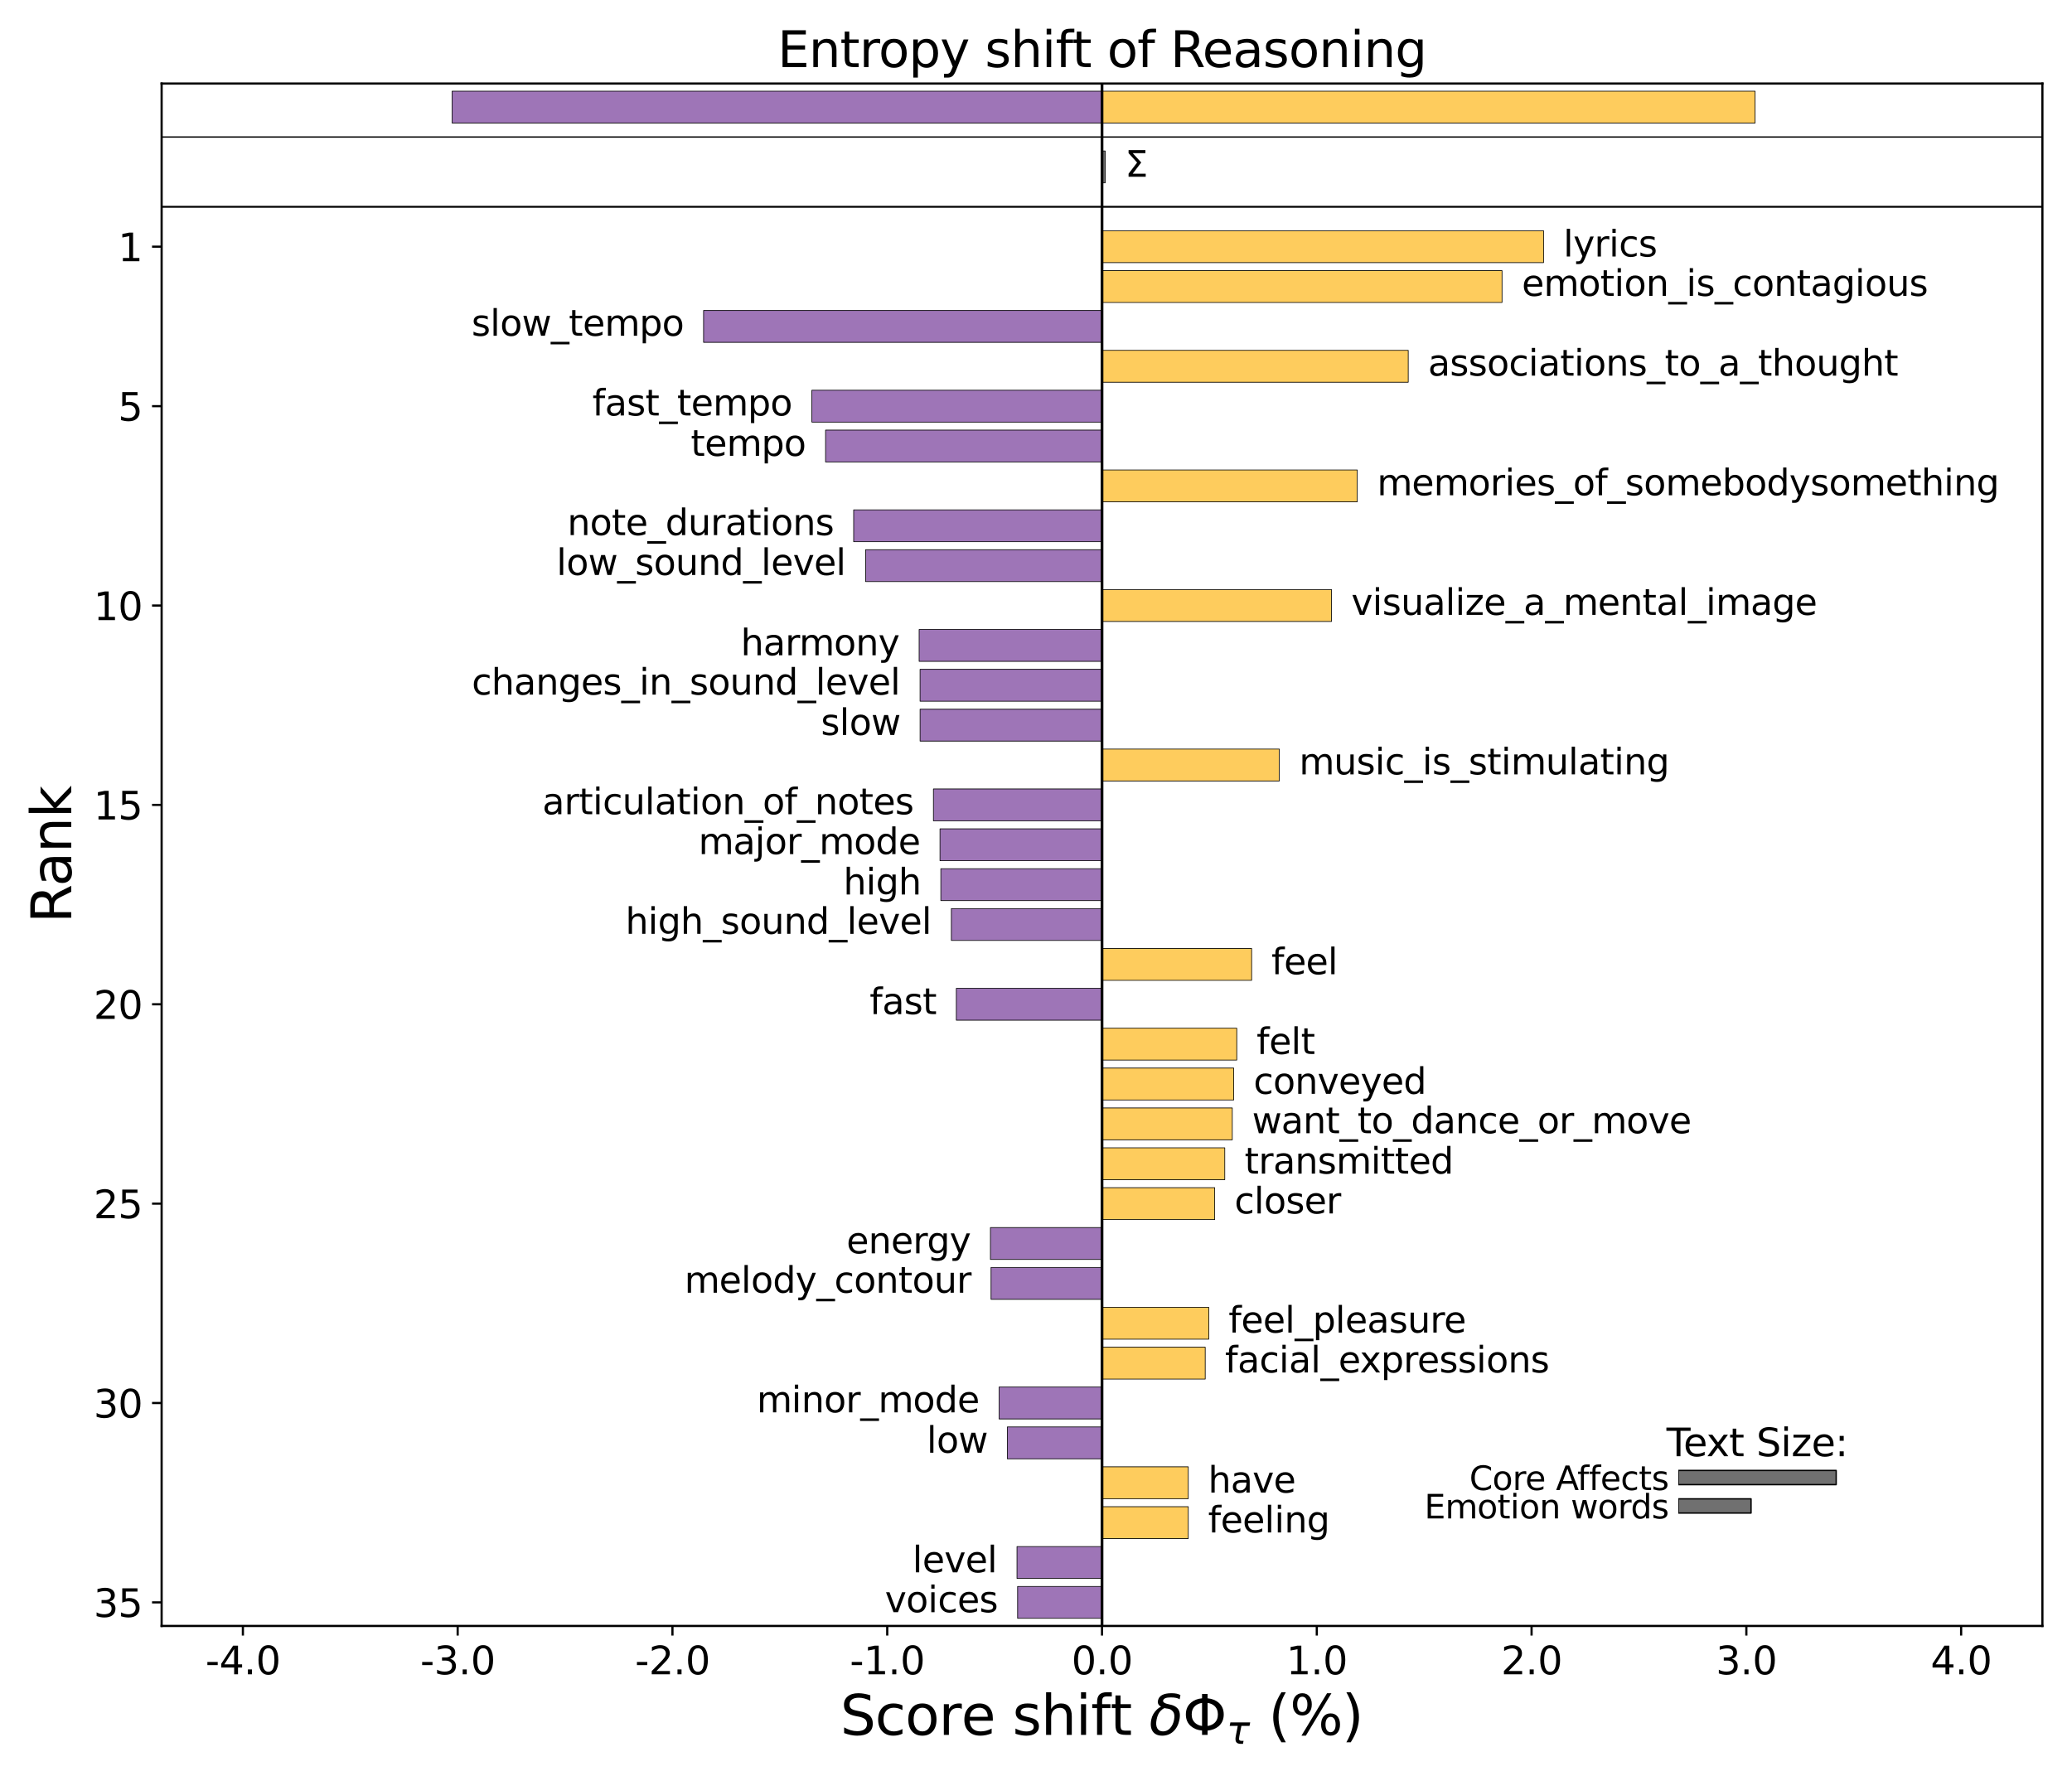<?xml version="1.0" encoding="utf-8" standalone="no"?>
<!DOCTYPE svg PUBLIC "-//W3C//DTD SVG 1.1//EN"
  "http://www.w3.org/Graphics/SVG/1.1/DTD/svg11.dtd">
<svg xmlns:xlink="http://www.w3.org/1999/xlink" width="756pt" height="648pt" viewBox="0 0 756 648" xmlns="http://www.w3.org/2000/svg" version="1.1">
 <defs>
  <style type="text/css">*{stroke-linejoin: round; stroke-linecap: butt}</style>
 </defs>
 <g id="figure_1">
  <g id="patch_1">
   <path d="M 0 648 
L 756 648 
L 756 0 
L 0 0 
z
" style="fill: #ffffff"/>
  </g>
  <g id="axes_1">
   <g id="patch_2">
    <path d="M 58.971 593.294 
L 745.2 593.294 
L 745.2 30.477 
L 58.971 30.477 
z
" style="fill: #ffffff"/>
   </g>
   <g id="patch_3">
    <path d="M 402.086 66.727 
L 403.25 66.727 
L 403.25 55.088 
L 402.086 55.088 
z
" clip-path="url(#p5f4062cc5e)" style="fill: #707070; stroke: #000000; stroke-width: 0.25; stroke-linejoin: miter"/>
   </g>
   <g id="patch_4">
    <path d="M 402.086 44.903 
L 164.958 44.903 
L 164.958 33.263 
L 402.086 33.263 
z
" clip-path="url(#p5f4062cc5e)" style="fill: #9e75b7; stroke: #000000; stroke-width: 0.25; stroke-linejoin: miter"/>
   </g>
   <g id="patch_5">
    <path d="M 402.086 44.903 
L 640.377 44.903 
L 640.377 33.263 
L 402.086 33.263 
z
" clip-path="url(#p5f4062cc5e)" style="fill: #fecc5d; stroke: #000000; stroke-width: 0.25; stroke-linejoin: miter"/>
   </g>
   <g id="matplotlib.axis_1">
    <g id="xtick_1">
     <g id="line2d_1">
      <defs>
       <path id="m07e61fc8d4" d="M 0 0 
L 0 3.5 
" style="stroke: #000000; stroke-width: 0.8"/>
      </defs>
      <g>
       <use xlink:href="#m07e61fc8d4" x="88.623" y="593.294" style="stroke: #000000; stroke-width: 0.8"/>
      </g>
     </g>
     <g id="text_1">
      <!-- -4.0 -->
      <g transform="translate(74.965 610.932)scale(0.14 -0.14)">
       <defs>
        <path id="DejaVuSans-2d" d="M 313 2009 
L 1997 2009 
L 1997 1497 
L 313 1497 
L 313 2009 
z
" transform="scale(0.016)"/>
        <path id="DejaVuSans-34" d="M 2419 4116 
L 825 1625 
L 2419 1625 
L 2419 4116 
z
M 2253 4666 
L 3047 4666 
L 3047 1625 
L 3713 1625 
L 3713 1100 
L 3047 1100 
L 3047 0 
L 2419 0 
L 2419 1100 
L 313 1100 
L 313 1709 
L 2253 4666 
z
" transform="scale(0.016)"/>
        <path id="DejaVuSans-2e" d="M 684 794 
L 1344 794 
L 1344 0 
L 684 0 
L 684 794 
z
" transform="scale(0.016)"/>
        <path id="DejaVuSans-30" d="M 2034 4250 
Q 1547 4250 1301 3770 
Q 1056 3291 1056 2328 
Q 1056 1369 1301 889 
Q 1547 409 2034 409 
Q 2525 409 2770 889 
Q 3016 1369 3016 2328 
Q 3016 3291 2770 3770 
Q 2525 4250 2034 4250 
z
M 2034 4750 
Q 2819 4750 3233 4129 
Q 3647 3509 3647 2328 
Q 3647 1150 3233 529 
Q 2819 -91 2034 -91 
Q 1250 -91 836 529 
Q 422 1150 422 2328 
Q 422 3509 836 4129 
Q 1250 4750 2034 4750 
z
" transform="scale(0.016)"/>
       </defs>
       <use xlink:href="#DejaVuSans-2d"/>
       <use xlink:href="#DejaVuSans-34" x="36.084"/>
       <use xlink:href="#DejaVuSans-2e" x="99.707"/>
       <use xlink:href="#DejaVuSans-30" x="131.494"/>
      </g>
     </g>
    </g>
    <g id="xtick_2">
     <g id="line2d_2">
      <g>
       <use xlink:href="#m07e61fc8d4" x="166.989" y="593.294" style="stroke: #000000; stroke-width: 0.8"/>
      </g>
     </g>
     <g id="text_2">
      <!-- -3.0 -->
      <g transform="translate(153.331 610.932)scale(0.14 -0.14)">
       <defs>
        <path id="DejaVuSans-33" d="M 2597 2516 
Q 3050 2419 3304 2112 
Q 3559 1806 3559 1356 
Q 3559 666 3084 287 
Q 2609 -91 1734 -91 
Q 1441 -91 1130 -33 
Q 819 25 488 141 
L 488 750 
Q 750 597 1062 519 
Q 1375 441 1716 441 
Q 2309 441 2620 675 
Q 2931 909 2931 1356 
Q 2931 1769 2642 2001 
Q 2353 2234 1838 2234 
L 1294 2234 
L 1294 2753 
L 1863 2753 
Q 2328 2753 2575 2939 
Q 2822 3125 2822 3475 
Q 2822 3834 2567 4026 
Q 2313 4219 1838 4219 
Q 1578 4219 1281 4162 
Q 984 4106 628 3988 
L 628 4550 
Q 988 4650 1302 4700 
Q 1616 4750 1894 4750 
Q 2613 4750 3031 4423 
Q 3450 4097 3450 3541 
Q 3450 3153 3228 2886 
Q 3006 2619 2597 2516 
z
" transform="scale(0.016)"/>
       </defs>
       <use xlink:href="#DejaVuSans-2d"/>
       <use xlink:href="#DejaVuSans-33" x="36.084"/>
       <use xlink:href="#DejaVuSans-2e" x="99.707"/>
       <use xlink:href="#DejaVuSans-30" x="131.494"/>
      </g>
     </g>
    </g>
    <g id="xtick_3">
     <g id="line2d_3">
      <g>
       <use xlink:href="#m07e61fc8d4" x="245.354" y="593.294" style="stroke: #000000; stroke-width: 0.8"/>
      </g>
     </g>
     <g id="text_3">
      <!-- -2.0 -->
      <g transform="translate(231.697 610.932)scale(0.14 -0.14)">
       <defs>
        <path id="DejaVuSans-32" d="M 1228 531 
L 3431 531 
L 3431 0 
L 469 0 
L 469 531 
Q 828 903 1448 1529 
Q 2069 2156 2228 2338 
Q 2531 2678 2651 2914 
Q 2772 3150 2772 3378 
Q 2772 3750 2511 3984 
Q 2250 4219 1831 4219 
Q 1534 4219 1204 4116 
Q 875 4013 500 3803 
L 500 4441 
Q 881 4594 1212 4672 
Q 1544 4750 1819 4750 
Q 2544 4750 2975 4387 
Q 3406 4025 3406 3419 
Q 3406 3131 3298 2873 
Q 3191 2616 2906 2266 
Q 2828 2175 2409 1742 
Q 1991 1309 1228 531 
z
" transform="scale(0.016)"/>
       </defs>
       <use xlink:href="#DejaVuSans-2d"/>
       <use xlink:href="#DejaVuSans-32" x="36.084"/>
       <use xlink:href="#DejaVuSans-2e" x="99.707"/>
       <use xlink:href="#DejaVuSans-30" x="131.494"/>
      </g>
     </g>
    </g>
    <g id="xtick_4">
     <g id="line2d_4">
      <g>
       <use xlink:href="#m07e61fc8d4" x="323.72" y="593.294" style="stroke: #000000; stroke-width: 0.8"/>
      </g>
     </g>
     <g id="text_4">
      <!-- -1.0 -->
      <g transform="translate(310.062 610.932)scale(0.14 -0.14)">
       <defs>
        <path id="DejaVuSans-31" d="M 794 531 
L 1825 531 
L 1825 4091 
L 703 3866 
L 703 4441 
L 1819 4666 
L 2450 4666 
L 2450 531 
L 3481 531 
L 3481 0 
L 794 0 
L 794 531 
z
" transform="scale(0.016)"/>
       </defs>
       <use xlink:href="#DejaVuSans-2d"/>
       <use xlink:href="#DejaVuSans-31" x="36.084"/>
       <use xlink:href="#DejaVuSans-2e" x="99.707"/>
       <use xlink:href="#DejaVuSans-30" x="131.494"/>
      </g>
     </g>
    </g>
    <g id="xtick_5">
     <g id="line2d_5">
      <g>
       <use xlink:href="#m07e61fc8d4" x="402.086" y="593.294" style="stroke: #000000; stroke-width: 0.8"/>
      </g>
     </g>
     <g id="text_5">
      <!-- 0.0 -->
      <g transform="translate(390.953 610.932)scale(0.14 -0.14)">
       <use xlink:href="#DejaVuSans-30"/>
       <use xlink:href="#DejaVuSans-2e" x="63.623"/>
       <use xlink:href="#DejaVuSans-30" x="95.41"/>
      </g>
     </g>
    </g>
    <g id="xtick_6">
     <g id="line2d_6">
      <g>
       <use xlink:href="#m07e61fc8d4" x="480.451" y="593.294" style="stroke: #000000; stroke-width: 0.8"/>
      </g>
     </g>
     <g id="text_6">
      <!-- 1.0 -->
      <g transform="translate(469.319 610.932)scale(0.14 -0.14)">
       <use xlink:href="#DejaVuSans-31"/>
       <use xlink:href="#DejaVuSans-2e" x="63.623"/>
       <use xlink:href="#DejaVuSans-30" x="95.41"/>
      </g>
     </g>
    </g>
    <g id="xtick_7">
     <g id="line2d_7">
      <g>
       <use xlink:href="#m07e61fc8d4" x="558.817" y="593.294" style="stroke: #000000; stroke-width: 0.8"/>
      </g>
     </g>
     <g id="text_7">
      <!-- 2.0 -->
      <g transform="translate(547.685 610.932)scale(0.14 -0.14)">
       <use xlink:href="#DejaVuSans-32"/>
       <use xlink:href="#DejaVuSans-2e" x="63.623"/>
       <use xlink:href="#DejaVuSans-30" x="95.41"/>
      </g>
     </g>
    </g>
    <g id="xtick_8">
     <g id="line2d_8">
      <g>
       <use xlink:href="#m07e61fc8d4" x="637.183" y="593.294" style="stroke: #000000; stroke-width: 0.8"/>
      </g>
     </g>
     <g id="text_8">
      <!-- 3.0 -->
      <g transform="translate(626.051 610.932)scale(0.14 -0.14)">
       <use xlink:href="#DejaVuSans-33"/>
       <use xlink:href="#DejaVuSans-2e" x="63.623"/>
       <use xlink:href="#DejaVuSans-30" x="95.41"/>
      </g>
     </g>
    </g>
    <g id="xtick_9">
     <g id="line2d_9">
      <g>
       <use xlink:href="#m07e61fc8d4" x="715.548" y="593.294" style="stroke: #000000; stroke-width: 0.8"/>
      </g>
     </g>
     <g id="text_9">
      <!-- 4.0 -->
      <g transform="translate(704.416 610.932)scale(0.14 -0.14)">
       <use xlink:href="#DejaVuSans-34"/>
       <use xlink:href="#DejaVuSans-2e" x="63.623"/>
       <use xlink:href="#DejaVuSans-30" x="95.41"/>
      </g>
     </g>
    </g>
    <g id="text_10">
     <!-- Score shift $\delta \Phi_{\tau}$ (%) -->
     <g transform="translate(306.586 633.041)scale(0.2 -0.2)">
      <defs>
       <path id="DejaVuSans-53" d="M 3425 4513 
L 3425 3897 
Q 3066 4069 2747 4153 
Q 2428 4238 2131 4238 
Q 1616 4238 1336 4038 
Q 1056 3838 1056 3469 
Q 1056 3159 1242 3001 
Q 1428 2844 1947 2747 
L 2328 2669 
Q 3034 2534 3370 2195 
Q 3706 1856 3706 1288 
Q 3706 609 3251 259 
Q 2797 -91 1919 -91 
Q 1588 -91 1214 -16 
Q 841 59 441 206 
L 441 856 
Q 825 641 1194 531 
Q 1563 422 1919 422 
Q 2459 422 2753 634 
Q 3047 847 3047 1241 
Q 3047 1584 2836 1778 
Q 2625 1972 2144 2069 
L 1759 2144 
Q 1053 2284 737 2584 
Q 422 2884 422 3419 
Q 422 4038 858 4394 
Q 1294 4750 2059 4750 
Q 2388 4750 2728 4690 
Q 3069 4631 3425 4513 
z
" transform="scale(0.016)"/>
       <path id="DejaVuSans-63" d="M 3122 3366 
L 3122 2828 
Q 2878 2963 2633 3030 
Q 2388 3097 2138 3097 
Q 1578 3097 1268 2742 
Q 959 2388 959 1747 
Q 959 1106 1268 751 
Q 1578 397 2138 397 
Q 2388 397 2633 464 
Q 2878 531 3122 666 
L 3122 134 
Q 2881 22 2623 -34 
Q 2366 -91 2075 -91 
Q 1284 -91 818 406 
Q 353 903 353 1747 
Q 353 2603 823 3093 
Q 1294 3584 2113 3584 
Q 2378 3584 2631 3529 
Q 2884 3475 3122 3366 
z
" transform="scale(0.016)"/>
       <path id="DejaVuSans-6f" d="M 1959 3097 
Q 1497 3097 1228 2736 
Q 959 2375 959 1747 
Q 959 1119 1226 758 
Q 1494 397 1959 397 
Q 2419 397 2687 759 
Q 2956 1122 2956 1747 
Q 2956 2369 2687 2733 
Q 2419 3097 1959 3097 
z
M 1959 3584 
Q 2709 3584 3137 3096 
Q 3566 2609 3566 1747 
Q 3566 888 3137 398 
Q 2709 -91 1959 -91 
Q 1206 -91 779 398 
Q 353 888 353 1747 
Q 353 2609 779 3096 
Q 1206 3584 1959 3584 
z
" transform="scale(0.016)"/>
       <path id="DejaVuSans-72" d="M 2631 2963 
Q 2534 3019 2420 3045 
Q 2306 3072 2169 3072 
Q 1681 3072 1420 2755 
Q 1159 2438 1159 1844 
L 1159 0 
L 581 0 
L 581 3500 
L 1159 3500 
L 1159 2956 
Q 1341 3275 1631 3429 
Q 1922 3584 2338 3584 
Q 2397 3584 2469 3576 
Q 2541 3569 2628 3553 
L 2631 2963 
z
" transform="scale(0.016)"/>
       <path id="DejaVuSans-65" d="M 3597 1894 
L 3597 1613 
L 953 1613 
Q 991 1019 1311 708 
Q 1631 397 2203 397 
Q 2534 397 2845 478 
Q 3156 559 3463 722 
L 3463 178 
Q 3153 47 2828 -22 
Q 2503 -91 2169 -91 
Q 1331 -91 842 396 
Q 353 884 353 1716 
Q 353 2575 817 3079 
Q 1281 3584 2069 3584 
Q 2775 3584 3186 3129 
Q 3597 2675 3597 1894 
z
M 3022 2063 
Q 3016 2534 2758 2815 
Q 2500 3097 2075 3097 
Q 1594 3097 1305 2825 
Q 1016 2553 972 2059 
L 3022 2063 
z
" transform="scale(0.016)"/>
       <path id="DejaVuSans-20" transform="scale(0.016)"/>
       <path id="DejaVuSans-73" d="M 2834 3397 
L 2834 2853 
Q 2591 2978 2328 3040 
Q 2066 3103 1784 3103 
Q 1356 3103 1142 2972 
Q 928 2841 928 2578 
Q 928 2378 1081 2264 
Q 1234 2150 1697 2047 
L 1894 2003 
Q 2506 1872 2764 1633 
Q 3022 1394 3022 966 
Q 3022 478 2636 193 
Q 2250 -91 1575 -91 
Q 1294 -91 989 -36 
Q 684 19 347 128 
L 347 722 
Q 666 556 975 473 
Q 1284 391 1588 391 
Q 1994 391 2212 530 
Q 2431 669 2431 922 
Q 2431 1156 2273 1281 
Q 2116 1406 1581 1522 
L 1381 1569 
Q 847 1681 609 1914 
Q 372 2147 372 2553 
Q 372 3047 722 3315 
Q 1072 3584 1716 3584 
Q 2034 3584 2315 3537 
Q 2597 3491 2834 3397 
z
" transform="scale(0.016)"/>
       <path id="DejaVuSans-68" d="M 3513 2113 
L 3513 0 
L 2938 0 
L 2938 2094 
Q 2938 2591 2744 2837 
Q 2550 3084 2163 3084 
Q 1697 3084 1428 2787 
Q 1159 2491 1159 1978 
L 1159 0 
L 581 0 
L 581 4863 
L 1159 4863 
L 1159 2956 
Q 1366 3272 1645 3428 
Q 1925 3584 2291 3584 
Q 2894 3584 3203 3211 
Q 3513 2838 3513 2113 
z
" transform="scale(0.016)"/>
       <path id="DejaVuSans-69" d="M 603 3500 
L 1178 3500 
L 1178 0 
L 603 0 
L 603 3500 
z
M 603 4863 
L 1178 4863 
L 1178 4134 
L 603 4134 
L 603 4863 
z
" transform="scale(0.016)"/>
       <path id="DejaVuSans-66" d="M 2375 4863 
L 2375 4384 
L 1825 4384 
Q 1516 4384 1395 4259 
Q 1275 4134 1275 3809 
L 1275 3500 
L 2222 3500 
L 2222 3053 
L 1275 3053 
L 1275 0 
L 697 0 
L 697 3053 
L 147 3053 
L 147 3500 
L 697 3500 
L 697 3744 
Q 697 4328 969 4595 
Q 1241 4863 1831 4863 
L 2375 4863 
z
" transform="scale(0.016)"/>
       <path id="DejaVuSans-74" d="M 1172 4494 
L 1172 3500 
L 2356 3500 
L 2356 3053 
L 1172 3053 
L 1172 1153 
Q 1172 725 1289 603 
Q 1406 481 1766 481 
L 2356 481 
L 2356 0 
L 1766 0 
Q 1100 0 847 248 
Q 594 497 594 1153 
L 594 3053 
L 172 3053 
L 172 3500 
L 594 3500 
L 594 4494 
L 1172 4494 
z
" transform="scale(0.016)"/>
       <path id="DejaVuSans-Oblique-3b4" d="M 3472 4053 
Q 3197 4272 2450 4272 
Q 1659 4272 1588 3906 
Q 1531 3619 2328 3469 
Q 2953 3353 3253 3003 
Q 3616 2581 3447 1716 
Q 3284 888 2763 400 
Q 2238 -91 1488 -91 
Q 741 -91 406 400 
Q 72 888 241 1747 
Q 363 2384 891 2900 
Q 1097 3100 1353 3213 
Q 913 3459 1000 3900 
Q 1166 4750 2544 4750 
Q 3234 4750 3566 4531 
L 3472 4053 
z
M 1753 3056 
Q 1525 2966 1306 2738 
Q 969 2384 847 1747 
Q 722 1113 919 756 
Q 1119 397 1584 397 
Q 2044 397 2381 759 
Q 2722 1122 2838 1716 
Q 2956 2338 2731 2638 
Q 2491 2959 2103 2994 
Q 1906 3013 1753 3056 
z
" transform="scale(0.016)"/>
       <path id="DejaVuSans-3a6" d="M 2206 3644 
Q 1738 3578 1431 3306 
Q 1025 2947 1025 2328 
Q 1025 1713 1431 1353 
Q 1738 1081 2206 1016 
L 2206 3644 
z
M 2838 1016 
Q 3306 1081 3613 1353 
Q 4013 1713 4013 2328 
Q 4013 2947 3613 3306 
Q 3306 3578 2838 3644 
L 2838 1016 
z
M 2206 494 
Q 1444 563 950 981 
Q 359 1481 359 2328 
Q 359 3175 950 3678 
Q 1441 4100 2206 4169 
L 2206 4666 
L 2838 4666 
L 2838 4169 
Q 3600 4097 4091 3678 
Q 4678 3175 4678 2328 
Q 4678 1484 4091 981 
Q 3600 563 2838 491 
L 2838 0 
L 2206 0 
L 2206 494 
z
" transform="scale(0.016)"/>
       <path id="DejaVuSans-Oblique-3c4" d="M 2103 638 
Q 2188 488 2525 488 
L 2800 488 
L 2706 0 
L 2363 0 
Q 1800 0 1600 300 
Q 1403 606 1534 1269 
L 1856 2925 
L 541 2925 
L 653 3500 
L 3881 3500 
L 3769 2925 
L 2444 2925 
L 2113 1234 
Q 2025 781 2103 638 
z
" transform="scale(0.016)"/>
       <path id="DejaVuSans-28" d="M 1984 4856 
Q 1566 4138 1362 3434 
Q 1159 2731 1159 2009 
Q 1159 1288 1364 580 
Q 1569 -128 1984 -844 
L 1484 -844 
Q 1016 -109 783 600 
Q 550 1309 550 2009 
Q 550 2706 781 3412 
Q 1013 4119 1484 4856 
L 1984 4856 
z
" transform="scale(0.016)"/>
       <path id="DejaVuSans-25" d="M 4653 2053 
Q 4381 2053 4226 1822 
Q 4072 1591 4072 1178 
Q 4072 772 4226 539 
Q 4381 306 4653 306 
Q 4919 306 5073 539 
Q 5228 772 5228 1178 
Q 5228 1588 5073 1820 
Q 4919 2053 4653 2053 
z
M 4653 2450 
Q 5147 2450 5437 2106 
Q 5728 1763 5728 1178 
Q 5728 594 5436 251 
Q 5144 -91 4653 -91 
Q 4153 -91 3862 251 
Q 3572 594 3572 1178 
Q 3572 1766 3864 2108 
Q 4156 2450 4653 2450 
z
M 1428 4353 
Q 1159 4353 1004 4120 
Q 850 3888 850 3481 
Q 850 3069 1003 2837 
Q 1156 2606 1428 2606 
Q 1700 2606 1854 2837 
Q 2009 3069 2009 3481 
Q 2009 3884 1853 4118 
Q 1697 4353 1428 4353 
z
M 4250 4750 
L 4750 4750 
L 1831 -91 
L 1331 -91 
L 4250 4750 
z
M 1428 4750 
Q 1922 4750 2215 4408 
Q 2509 4066 2509 3481 
Q 2509 2891 2217 2550 
Q 1925 2209 1428 2209 
Q 931 2209 642 2551 
Q 353 2894 353 3481 
Q 353 4063 643 4406 
Q 934 4750 1428 4750 
z
" transform="scale(0.016)"/>
       <path id="DejaVuSans-29" d="M 513 4856 
L 1013 4856 
Q 1481 4119 1714 3412 
Q 1947 2706 1947 2009 
Q 1947 1309 1714 600 
Q 1481 -109 1013 -844 
L 513 -844 
Q 928 -128 1133 580 
Q 1338 1288 1338 2009 
Q 1338 2731 1133 3434 
Q 928 4138 513 4856 
z
" transform="scale(0.016)"/>
      </defs>
      <use xlink:href="#DejaVuSans-53" transform="translate(0 0.016)"/>
      <use xlink:href="#DejaVuSans-63" transform="translate(63.477 0.016)"/>
      <use xlink:href="#DejaVuSans-6f" transform="translate(118.457 0.016)"/>
      <use xlink:href="#DejaVuSans-72" transform="translate(179.639 0.016)"/>
      <use xlink:href="#DejaVuSans-65" transform="translate(220.752 0.016)"/>
      <use xlink:href="#DejaVuSans-20" transform="translate(282.275 0.016)"/>
      <use xlink:href="#DejaVuSans-73" transform="translate(314.062 0.016)"/>
      <use xlink:href="#DejaVuSans-68" transform="translate(366.162 0.016)"/>
      <use xlink:href="#DejaVuSans-69" transform="translate(429.541 0.016)"/>
      <use xlink:href="#DejaVuSans-66" transform="translate(457.324 0.016)"/>
      <use xlink:href="#DejaVuSans-74" transform="translate(492.529 0.016)"/>
      <use xlink:href="#DejaVuSans-20" transform="translate(531.738 0.016)"/>
      <use xlink:href="#DejaVuSans-Oblique-3b4" transform="translate(563.525 0.016)"/>
      <use xlink:href="#DejaVuSans-3a6" transform="translate(624.707 0.016)"/>
      <use xlink:href="#DejaVuSans-Oblique-3c4" transform="translate(704.375 -16.391)scale(0.7)"/>
      <use xlink:href="#DejaVuSans-20" transform="translate(749.253 0.016)"/>
      <use xlink:href="#DejaVuSans-28" transform="translate(781.04 0.016)"/>
      <use xlink:href="#DejaVuSans-25" transform="translate(820.054 0.016)"/>
      <use xlink:href="#DejaVuSans-29" transform="translate(915.073 0.016)"/>
     </g>
    </g>
   </g>
   <g id="matplotlib.axis_2">
    <g id="ytick_1">
     <g id="line2d_10">
      <defs>
       <path id="m4f02192a9a" d="M 0 0 
L -3.5 0 
" style="stroke: #000000; stroke-width: 0.8"/>
      </defs>
      <g>
       <use xlink:href="#m4f02192a9a" x="58.971" y="584.688" style="stroke: #000000; stroke-width: 0.8"/>
      </g>
     </g>
     <g id="text_11">
      <!-- 35 -->
      <g transform="translate(34.156 590.007)scale(0.14 -0.14)">
       <defs>
        <path id="DejaVuSans-35" d="M 691 4666 
L 3169 4666 
L 3169 4134 
L 1269 4134 
L 1269 2991 
Q 1406 3038 1543 3061 
Q 1681 3084 1819 3084 
Q 2600 3084 3056 2656 
Q 3513 2228 3513 1497 
Q 3513 744 3044 326 
Q 2575 -91 1722 -91 
Q 1428 -91 1123 -41 
Q 819 9 494 109 
L 494 744 
Q 775 591 1075 516 
Q 1375 441 1709 441 
Q 2250 441 2565 725 
Q 2881 1009 2881 1497 
Q 2881 1984 2565 2268 
Q 2250 2553 1709 2553 
Q 1456 2553 1204 2497 
Q 953 2441 691 2322 
L 691 4666 
z
" transform="scale(0.016)"/>
       </defs>
       <use xlink:href="#DejaVuSans-33"/>
       <use xlink:href="#DejaVuSans-35" x="63.623"/>
      </g>
     </g>
    </g>
    <g id="ytick_2">
     <g id="line2d_11">
      <g>
       <use xlink:href="#m4f02192a9a" x="58.971" y="511.941" style="stroke: #000000; stroke-width: 0.8"/>
      </g>
     </g>
     <g id="text_12">
      <!-- 30 -->
      <g transform="translate(34.156 517.26)scale(0.14 -0.14)">
       <use xlink:href="#DejaVuSans-33"/>
       <use xlink:href="#DejaVuSans-30" x="63.623"/>
      </g>
     </g>
    </g>
    <g id="ytick_3">
     <g id="line2d_12">
      <g>
       <use xlink:href="#m4f02192a9a" x="58.971" y="439.194" style="stroke: #000000; stroke-width: 0.8"/>
      </g>
     </g>
     <g id="text_13">
      <!-- 25 -->
      <g transform="translate(34.156 444.513)scale(0.14 -0.14)">
       <use xlink:href="#DejaVuSans-32"/>
       <use xlink:href="#DejaVuSans-35" x="63.623"/>
      </g>
     </g>
    </g>
    <g id="ytick_4">
     <g id="line2d_13">
      <g>
       <use xlink:href="#m4f02192a9a" x="58.971" y="366.446" style="stroke: #000000; stroke-width: 0.8"/>
      </g>
     </g>
     <g id="text_14">
      <!-- 20 -->
      <g transform="translate(34.156 371.765)scale(0.14 -0.14)">
       <use xlink:href="#DejaVuSans-32"/>
       <use xlink:href="#DejaVuSans-30" x="63.623"/>
      </g>
     </g>
    </g>
    <g id="ytick_5">
     <g id="line2d_14">
      <g>
       <use xlink:href="#m4f02192a9a" x="58.971" y="293.699" style="stroke: #000000; stroke-width: 0.8"/>
      </g>
     </g>
     <g id="text_15">
      <!-- 15 -->
      <g transform="translate(34.156 299.018)scale(0.14 -0.14)">
       <use xlink:href="#DejaVuSans-31"/>
       <use xlink:href="#DejaVuSans-35" x="63.623"/>
      </g>
     </g>
    </g>
    <g id="ytick_6">
     <g id="line2d_15">
      <g>
       <use xlink:href="#m4f02192a9a" x="58.971" y="220.952" style="stroke: #000000; stroke-width: 0.8"/>
      </g>
     </g>
     <g id="text_16">
      <!-- 10 -->
      <g transform="translate(34.156 226.27)scale(0.14 -0.14)">
       <use xlink:href="#DejaVuSans-31"/>
       <use xlink:href="#DejaVuSans-30" x="63.623"/>
      </g>
     </g>
    </g>
    <g id="ytick_7">
     <g id="line2d_16">
      <g>
       <use xlink:href="#m4f02192a9a" x="58.971" y="148.204" style="stroke: #000000; stroke-width: 0.8"/>
      </g>
     </g>
     <g id="text_17">
      <!-- 5 -->
      <g transform="translate(43.064 153.523)scale(0.14 -0.14)">
       <use xlink:href="#DejaVuSans-35"/>
      </g>
     </g>
    </g>
    <g id="ytick_8">
     <g id="line2d_17">
      <g>
       <use xlink:href="#m4f02192a9a" x="58.971" y="90.006" style="stroke: #000000; stroke-width: 0.8"/>
      </g>
     </g>
     <g id="text_18">
      <!-- 1 -->
      <g transform="translate(43.064 95.325)scale(0.14 -0.14)">
       <use xlink:href="#DejaVuSans-31"/>
      </g>
     </g>
    </g>
    <g id="text_19">
     <!-- Rank -->
     <g transform="translate(25.997 336.865)rotate(-90)scale(0.2 -0.2)">
      <defs>
       <path id="DejaVuSans-52" d="M 2841 2188 
Q 3044 2119 3236 1894 
Q 3428 1669 3622 1275 
L 4263 0 
L 3584 0 
L 2988 1197 
Q 2756 1666 2539 1819 
Q 2322 1972 1947 1972 
L 1259 1972 
L 1259 0 
L 628 0 
L 628 4666 
L 2053 4666 
Q 2853 4666 3247 4331 
Q 3641 3997 3641 3322 
Q 3641 2881 3436 2590 
Q 3231 2300 2841 2188 
z
M 1259 4147 
L 1259 2491 
L 2053 2491 
Q 2509 2491 2742 2702 
Q 2975 2913 2975 3322 
Q 2975 3731 2742 3939 
Q 2509 4147 2053 4147 
L 1259 4147 
z
" transform="scale(0.016)"/>
       <path id="DejaVuSans-61" d="M 2194 1759 
Q 1497 1759 1228 1600 
Q 959 1441 959 1056 
Q 959 750 1161 570 
Q 1363 391 1709 391 
Q 2188 391 2477 730 
Q 2766 1069 2766 1631 
L 2766 1759 
L 2194 1759 
z
M 3341 1997 
L 3341 0 
L 2766 0 
L 2766 531 
Q 2569 213 2275 61 
Q 1981 -91 1556 -91 
Q 1019 -91 701 211 
Q 384 513 384 1019 
Q 384 1609 779 1909 
Q 1175 2209 1959 2209 
L 2766 2209 
L 2766 2266 
Q 2766 2663 2505 2880 
Q 2244 3097 1772 3097 
Q 1472 3097 1187 3025 
Q 903 2953 641 2809 
L 641 3341 
Q 956 3463 1253 3523 
Q 1550 3584 1831 3584 
Q 2591 3584 2966 3190 
Q 3341 2797 3341 1997 
z
" transform="scale(0.016)"/>
       <path id="DejaVuSans-6e" d="M 3513 2113 
L 3513 0 
L 2938 0 
L 2938 2094 
Q 2938 2591 2744 2837 
Q 2550 3084 2163 3084 
Q 1697 3084 1428 2787 
Q 1159 2491 1159 1978 
L 1159 0 
L 581 0 
L 581 3500 
L 1159 3500 
L 1159 2956 
Q 1366 3272 1645 3428 
Q 1925 3584 2291 3584 
Q 2894 3584 3203 3211 
Q 3513 2838 3513 2113 
z
" transform="scale(0.016)"/>
       <path id="DejaVuSans-6b" d="M 581 4863 
L 1159 4863 
L 1159 1991 
L 2875 3500 
L 3609 3500 
L 1753 1863 
L 3688 0 
L 2938 0 
L 1159 1709 
L 1159 0 
L 581 0 
L 581 4863 
z
" transform="scale(0.016)"/>
      </defs>
      <use xlink:href="#DejaVuSans-52"/>
      <use xlink:href="#DejaVuSans-61" x="67.232"/>
      <use xlink:href="#DejaVuSans-6e" x="128.512"/>
      <use xlink:href="#DejaVuSans-6b" x="191.891"/>
     </g>
    </g>
   </g>
   <g id="patch_6">
    <path d="M 58.971 593.294 
L 58.971 30.477 
" style="fill: none; stroke: #000000; stroke-width: 0.8; stroke-linejoin: miter; stroke-linecap: square"/>
   </g>
   <g id="patch_7">
    <path d="M 745.2 593.294 
L 745.2 30.477 
" style="fill: none; stroke: #000000; stroke-width: 0.8; stroke-linejoin: miter; stroke-linecap: square"/>
   </g>
   <g id="patch_8">
    <path d="M 58.971 593.294 
L 745.2 593.294 
" style="fill: none; stroke: #000000; stroke-width: 0.8; stroke-linejoin: miter; stroke-linecap: square"/>
   </g>
   <g id="patch_9">
    <path d="M 58.971 30.477 
L 745.2 30.477 
" style="fill: none; stroke: #000000; stroke-width: 0.8; stroke-linejoin: miter; stroke-linecap: square"/>
   </g>
   <g id="text_20">
    <!-- Entropy shift of Reasoning -->
    <g transform="translate(283.716 24.477)scale(0.18 -0.18)">
     <defs>
      <path id="DejaVuSans-45" d="M 628 4666 
L 3578 4666 
L 3578 4134 
L 1259 4134 
L 1259 2753 
L 3481 2753 
L 3481 2222 
L 1259 2222 
L 1259 531 
L 3634 531 
L 3634 0 
L 628 0 
L 628 4666 
z
" transform="scale(0.016)"/>
      <path id="DejaVuSans-70" d="M 1159 525 
L 1159 -1331 
L 581 -1331 
L 581 3500 
L 1159 3500 
L 1159 2969 
Q 1341 3281 1617 3432 
Q 1894 3584 2278 3584 
Q 2916 3584 3314 3078 
Q 3713 2572 3713 1747 
Q 3713 922 3314 415 
Q 2916 -91 2278 -91 
Q 1894 -91 1617 61 
Q 1341 213 1159 525 
z
M 3116 1747 
Q 3116 2381 2855 2742 
Q 2594 3103 2138 3103 
Q 1681 3103 1420 2742 
Q 1159 2381 1159 1747 
Q 1159 1113 1420 752 
Q 1681 391 2138 391 
Q 2594 391 2855 752 
Q 3116 1113 3116 1747 
z
" transform="scale(0.016)"/>
      <path id="DejaVuSans-79" d="M 2059 -325 
Q 1816 -950 1584 -1140 
Q 1353 -1331 966 -1331 
L 506 -1331 
L 506 -850 
L 844 -850 
Q 1081 -850 1212 -737 
Q 1344 -625 1503 -206 
L 1606 56 
L 191 3500 
L 800 3500 
L 1894 763 
L 2988 3500 
L 3597 3500 
L 2059 -325 
z
" transform="scale(0.016)"/>
      <path id="DejaVuSans-67" d="M 2906 1791 
Q 2906 2416 2648 2759 
Q 2391 3103 1925 3103 
Q 1463 3103 1205 2759 
Q 947 2416 947 1791 
Q 947 1169 1205 825 
Q 1463 481 1925 481 
Q 2391 481 2648 825 
Q 2906 1169 2906 1791 
z
M 3481 434 
Q 3481 -459 3084 -895 
Q 2688 -1331 1869 -1331 
Q 1566 -1331 1297 -1286 
Q 1028 -1241 775 -1147 
L 775 -588 
Q 1028 -725 1275 -790 
Q 1522 -856 1778 -856 
Q 2344 -856 2625 -561 
Q 2906 -266 2906 331 
L 2906 616 
Q 2728 306 2450 153 
Q 2172 0 1784 0 
Q 1141 0 747 490 
Q 353 981 353 1791 
Q 353 2603 747 3093 
Q 1141 3584 1784 3584 
Q 2172 3584 2450 3431 
Q 2728 3278 2906 2969 
L 2906 3500 
L 3481 3500 
L 3481 434 
z
" transform="scale(0.016)"/>
     </defs>
     <use xlink:href="#DejaVuSans-45"/>
     <use xlink:href="#DejaVuSans-6e" x="63.184"/>
     <use xlink:href="#DejaVuSans-74" x="126.562"/>
     <use xlink:href="#DejaVuSans-72" x="165.771"/>
     <use xlink:href="#DejaVuSans-6f" x="204.635"/>
     <use xlink:href="#DejaVuSans-70" x="265.816"/>
     <use xlink:href="#DejaVuSans-79" x="329.293"/>
     <use xlink:href="#DejaVuSans-20" x="388.473"/>
     <use xlink:href="#DejaVuSans-73" x="420.26"/>
     <use xlink:href="#DejaVuSans-68" x="472.359"/>
     <use xlink:href="#DejaVuSans-69" x="535.738"/>
     <use xlink:href="#DejaVuSans-66" x="563.521"/>
     <use xlink:href="#DejaVuSans-74" x="596.977"/>
     <use xlink:href="#DejaVuSans-20" x="636.186"/>
     <use xlink:href="#DejaVuSans-6f" x="667.973"/>
     <use xlink:href="#DejaVuSans-66" x="729.154"/>
     <use xlink:href="#DejaVuSans-20" x="764.359"/>
     <use xlink:href="#DejaVuSans-52" x="796.146"/>
     <use xlink:href="#DejaVuSans-65" x="861.129"/>
     <use xlink:href="#DejaVuSans-61" x="922.652"/>
     <use xlink:href="#DejaVuSans-73" x="983.932"/>
     <use xlink:href="#DejaVuSans-6f" x="1036.031"/>
     <use xlink:href="#DejaVuSans-6e" x="1097.213"/>
     <use xlink:href="#DejaVuSans-69" x="1160.592"/>
     <use xlink:href="#DejaVuSans-6e" x="1188.375"/>
     <use xlink:href="#DejaVuSans-67" x="1251.754"/>
    </g>
   </g>
   <g id="text_21">
    <!-- voices -->
    <g transform="translate(322.893 588.276)scale(0.13 -0.13)">
     <defs>
      <path id="DejaVuSans-76" d="M 191 3500 
L 800 3500 
L 1894 563 
L 2988 3500 
L 3597 3500 
L 2284 0 
L 1503 0 
L 191 3500 
z
" transform="scale(0.016)"/>
     </defs>
     <use xlink:href="#DejaVuSans-76"/>
     <use xlink:href="#DejaVuSans-6f" x="59.18"/>
     <use xlink:href="#DejaVuSans-69" x="120.361"/>
     <use xlink:href="#DejaVuSans-63" x="148.145"/>
     <use xlink:href="#DejaVuSans-65" x="203.125"/>
     <use xlink:href="#DejaVuSans-73" x="264.648"/>
    </g>
   </g>
   <g id="text_22">
    <!-- level -->
    <g transform="translate(332.93 573.726)scale(0.13 -0.13)">
     <defs>
      <path id="DejaVuSans-6c" d="M 603 4863 
L 1178 4863 
L 1178 0 
L 603 0 
L 603 4863 
z
" transform="scale(0.016)"/>
     </defs>
     <use xlink:href="#DejaVuSans-6c"/>
     <use xlink:href="#DejaVuSans-65" x="27.783"/>
     <use xlink:href="#DejaVuSans-76" x="89.307"/>
     <use xlink:href="#DejaVuSans-65" x="148.486"/>
     <use xlink:href="#DejaVuSans-6c" x="210.01"/>
    </g>
   </g>
   <g id="text_23">
    <!-- feeling -->
    <g transform="translate(440.784 559.177)scale(0.13 -0.13)">
     <use xlink:href="#DejaVuSans-66"/>
     <use xlink:href="#DejaVuSans-65" x="35.205"/>
     <use xlink:href="#DejaVuSans-65" x="96.729"/>
     <use xlink:href="#DejaVuSans-6c" x="158.252"/>
     <use xlink:href="#DejaVuSans-69" x="186.035"/>
     <use xlink:href="#DejaVuSans-6e" x="213.818"/>
     <use xlink:href="#DejaVuSans-67" x="277.197"/>
    </g>
   </g>
   <g id="text_24">
    <!-- have -->
    <g transform="translate(440.784 544.627)scale(0.13 -0.13)">
     <use xlink:href="#DejaVuSans-68"/>
     <use xlink:href="#DejaVuSans-61" x="63.379"/>
     <use xlink:href="#DejaVuSans-76" x="124.658"/>
     <use xlink:href="#DejaVuSans-65" x="183.838"/>
    </g>
   </g>
   <g id="text_25">
    <!-- low -->
    <g transform="translate(338.119 530.078)scale(0.13 -0.13)">
     <defs>
      <path id="DejaVuSans-77" d="M 269 3500 
L 844 3500 
L 1563 769 
L 2278 3500 
L 2956 3500 
L 3675 769 
L 4391 3500 
L 4966 3500 
L 4050 0 
L 3372 0 
L 2619 2869 
L 1863 0 
L 1184 0 
L 269 3500 
z
" transform="scale(0.016)"/>
     </defs>
     <use xlink:href="#DejaVuSans-6c"/>
     <use xlink:href="#DejaVuSans-6f" x="27.783"/>
     <use xlink:href="#DejaVuSans-77" x="88.965"/>
    </g>
   </g>
   <g id="text_26">
    <!-- minor_mode -->
    <g transform="translate(276.115 515.347)scale(0.13 -0.13)">
     <defs>
      <path id="DejaVuSans-6d" d="M 3328 2828 
Q 3544 3216 3844 3400 
Q 4144 3584 4550 3584 
Q 5097 3584 5394 3201 
Q 5691 2819 5691 2113 
L 5691 0 
L 5113 0 
L 5113 2094 
Q 5113 2597 4934 2840 
Q 4756 3084 4391 3084 
Q 3944 3084 3684 2787 
Q 3425 2491 3425 1978 
L 3425 0 
L 2847 0 
L 2847 2094 
Q 2847 2600 2669 2842 
Q 2491 3084 2119 3084 
Q 1678 3084 1418 2786 
Q 1159 2488 1159 1978 
L 1159 0 
L 581 0 
L 581 3500 
L 1159 3500 
L 1159 2956 
Q 1356 3278 1631 3431 
Q 1906 3584 2284 3584 
Q 2666 3584 2933 3390 
Q 3200 3197 3328 2828 
z
" transform="scale(0.016)"/>
      <path id="DejaVuSans-5f" d="M 3263 -1063 
L 3263 -1509 
L -63 -1509 
L -63 -1063 
L 3263 -1063 
z
" transform="scale(0.016)"/>
      <path id="DejaVuSans-64" d="M 2906 2969 
L 2906 4863 
L 3481 4863 
L 3481 0 
L 2906 0 
L 2906 525 
Q 2725 213 2448 61 
Q 2172 -91 1784 -91 
Q 1150 -91 751 415 
Q 353 922 353 1747 
Q 353 2572 751 3078 
Q 1150 3584 1784 3584 
Q 2172 3584 2448 3432 
Q 2725 3281 2906 2969 
z
M 947 1747 
Q 947 1113 1208 752 
Q 1469 391 1925 391 
Q 2381 391 2643 752 
Q 2906 1113 2906 1747 
Q 2906 2381 2643 2742 
Q 2381 3103 1925 3103 
Q 1469 3103 1208 2742 
Q 947 2381 947 1747 
z
" transform="scale(0.016)"/>
     </defs>
     <use xlink:href="#DejaVuSans-6d"/>
     <use xlink:href="#DejaVuSans-69" x="97.412"/>
     <use xlink:href="#DejaVuSans-6e" x="125.195"/>
     <use xlink:href="#DejaVuSans-6f" x="188.574"/>
     <use xlink:href="#DejaVuSans-72" x="249.756"/>
     <use xlink:href="#DejaVuSans-5f" x="290.869"/>
     <use xlink:href="#DejaVuSans-6d" x="340.869"/>
     <use xlink:href="#DejaVuSans-6f" x="438.281"/>
     <use xlink:href="#DejaVuSans-64" x="499.463"/>
     <use xlink:href="#DejaVuSans-65" x="562.939"/>
    </g>
   </g>
   <g id="text_27">
    <!-- facial_expressions -->
    <g transform="translate(446.963 500.798)scale(0.13 -0.13)">
     <defs>
      <path id="DejaVuSans-78" d="M 3513 3500 
L 2247 1797 
L 3578 0 
L 2900 0 
L 1881 1375 
L 863 0 
L 184 0 
L 1544 1831 
L 300 3500 
L 978 3500 
L 1906 2253 
L 2834 3500 
L 3513 3500 
z
" transform="scale(0.016)"/>
     </defs>
     <use xlink:href="#DejaVuSans-66"/>
     <use xlink:href="#DejaVuSans-61" x="35.205"/>
     <use xlink:href="#DejaVuSans-63" x="96.484"/>
     <use xlink:href="#DejaVuSans-69" x="151.465"/>
     <use xlink:href="#DejaVuSans-61" x="179.248"/>
     <use xlink:href="#DejaVuSans-6c" x="240.527"/>
     <use xlink:href="#DejaVuSans-5f" x="268.311"/>
     <use xlink:href="#DejaVuSans-65" x="318.311"/>
     <use xlink:href="#DejaVuSans-78" x="378.084"/>
     <use xlink:href="#DejaVuSans-70" x="437.264"/>
     <use xlink:href="#DejaVuSans-72" x="500.74"/>
     <use xlink:href="#DejaVuSans-65" x="539.604"/>
     <use xlink:href="#DejaVuSans-73" x="601.127"/>
     <use xlink:href="#DejaVuSans-73" x="653.227"/>
     <use xlink:href="#DejaVuSans-69" x="705.326"/>
     <use xlink:href="#DejaVuSans-6f" x="733.109"/>
     <use xlink:href="#DejaVuSans-6e" x="794.291"/>
     <use xlink:href="#DejaVuSans-73" x="857.67"/>
    </g>
   </g>
   <g id="text_28">
    <!-- feel_pleasure -->
    <g transform="translate(448.258 486.248)scale(0.13 -0.13)">
     <defs>
      <path id="DejaVuSans-75" d="M 544 1381 
L 544 3500 
L 1119 3500 
L 1119 1403 
Q 1119 906 1312 657 
Q 1506 409 1894 409 
Q 2359 409 2629 706 
Q 2900 1003 2900 1516 
L 2900 3500 
L 3475 3500 
L 3475 0 
L 2900 0 
L 2900 538 
Q 2691 219 2414 64 
Q 2138 -91 1772 -91 
Q 1169 -91 856 284 
Q 544 659 544 1381 
z
M 1991 3584 
L 1991 3584 
z
" transform="scale(0.016)"/>
     </defs>
     <use xlink:href="#DejaVuSans-66"/>
     <use xlink:href="#DejaVuSans-65" x="35.205"/>
     <use xlink:href="#DejaVuSans-65" x="96.729"/>
     <use xlink:href="#DejaVuSans-6c" x="158.252"/>
     <use xlink:href="#DejaVuSans-5f" x="186.035"/>
     <use xlink:href="#DejaVuSans-70" x="236.035"/>
     <use xlink:href="#DejaVuSans-6c" x="299.512"/>
     <use xlink:href="#DejaVuSans-65" x="327.295"/>
     <use xlink:href="#DejaVuSans-61" x="388.818"/>
     <use xlink:href="#DejaVuSans-73" x="450.098"/>
     <use xlink:href="#DejaVuSans-75" x="502.197"/>
     <use xlink:href="#DejaVuSans-72" x="565.576"/>
     <use xlink:href="#DejaVuSans-65" x="604.439"/>
    </g>
   </g>
   <g id="text_29">
    <!-- melody_contour -->
    <g transform="translate(249.731 471.699)scale(0.13 -0.13)">
     <use xlink:href="#DejaVuSans-6d"/>
     <use xlink:href="#DejaVuSans-65" x="97.412"/>
     <use xlink:href="#DejaVuSans-6c" x="158.936"/>
     <use xlink:href="#DejaVuSans-6f" x="186.719"/>
     <use xlink:href="#DejaVuSans-64" x="247.9"/>
     <use xlink:href="#DejaVuSans-79" x="311.377"/>
     <use xlink:href="#DejaVuSans-5f" x="370.557"/>
     <use xlink:href="#DejaVuSans-63" x="420.557"/>
     <use xlink:href="#DejaVuSans-6f" x="475.537"/>
     <use xlink:href="#DejaVuSans-6e" x="536.719"/>
     <use xlink:href="#DejaVuSans-74" x="600.098"/>
     <use xlink:href="#DejaVuSans-6f" x="639.307"/>
     <use xlink:href="#DejaVuSans-75" x="700.488"/>
     <use xlink:href="#DejaVuSans-72" x="763.867"/>
    </g>
   </g>
   <g id="text_30">
    <!-- energy -->
    <g transform="translate(308.85 457.33)scale(0.13 -0.13)">
     <use xlink:href="#DejaVuSans-65"/>
     <use xlink:href="#DejaVuSans-6e" x="61.523"/>
     <use xlink:href="#DejaVuSans-65" x="124.902"/>
     <use xlink:href="#DejaVuSans-72" x="186.426"/>
     <use xlink:href="#DejaVuSans-67" x="225.789"/>
     <use xlink:href="#DejaVuSans-79" x="289.266"/>
    </g>
   </g>
   <g id="text_31">
    <!-- closer -->
    <g transform="translate(450.42 442.781)scale(0.13 -0.13)">
     <use xlink:href="#DejaVuSans-63"/>
     <use xlink:href="#DejaVuSans-6c" x="54.98"/>
     <use xlink:href="#DejaVuSans-6f" x="82.764"/>
     <use xlink:href="#DejaVuSans-73" x="143.945"/>
     <use xlink:href="#DejaVuSans-65" x="196.045"/>
     <use xlink:href="#DejaVuSans-72" x="257.568"/>
    </g>
   </g>
   <g id="text_32">
    <!-- transmitted -->
    <g transform="translate(454.096 428.231)scale(0.13 -0.13)">
     <use xlink:href="#DejaVuSans-74"/>
     <use xlink:href="#DejaVuSans-72" x="39.209"/>
     <use xlink:href="#DejaVuSans-61" x="80.322"/>
     <use xlink:href="#DejaVuSans-6e" x="141.602"/>
     <use xlink:href="#DejaVuSans-73" x="204.98"/>
     <use xlink:href="#DejaVuSans-6d" x="257.08"/>
     <use xlink:href="#DejaVuSans-69" x="354.492"/>
     <use xlink:href="#DejaVuSans-74" x="382.275"/>
     <use xlink:href="#DejaVuSans-74" x="421.484"/>
     <use xlink:href="#DejaVuSans-65" x="460.693"/>
     <use xlink:href="#DejaVuSans-64" x="522.217"/>
    </g>
   </g>
   <g id="text_33">
    <!-- want_to_dance_or_move -->
    <g transform="translate(456.84 413.501)scale(0.13 -0.13)">
     <use xlink:href="#DejaVuSans-77"/>
     <use xlink:href="#DejaVuSans-61" x="81.787"/>
     <use xlink:href="#DejaVuSans-6e" x="143.066"/>
     <use xlink:href="#DejaVuSans-74" x="206.445"/>
     <use xlink:href="#DejaVuSans-5f" x="245.654"/>
     <use xlink:href="#DejaVuSans-74" x="295.654"/>
     <use xlink:href="#DejaVuSans-6f" x="334.863"/>
     <use xlink:href="#DejaVuSans-5f" x="396.045"/>
     <use xlink:href="#DejaVuSans-64" x="446.045"/>
     <use xlink:href="#DejaVuSans-61" x="509.521"/>
     <use xlink:href="#DejaVuSans-6e" x="570.801"/>
     <use xlink:href="#DejaVuSans-63" x="634.18"/>
     <use xlink:href="#DejaVuSans-65" x="689.16"/>
     <use xlink:href="#DejaVuSans-5f" x="750.684"/>
     <use xlink:href="#DejaVuSans-6f" x="800.684"/>
     <use xlink:href="#DejaVuSans-72" x="861.865"/>
     <use xlink:href="#DejaVuSans-5f" x="902.979"/>
     <use xlink:href="#DejaVuSans-6d" x="952.979"/>
     <use xlink:href="#DejaVuSans-6f" x="1050.391"/>
     <use xlink:href="#DejaVuSans-76" x="1111.572"/>
     <use xlink:href="#DejaVuSans-65" x="1170.752"/>
    </g>
   </g>
   <g id="text_34">
    <!-- conveyed -->
    <g transform="translate(457.368 399.132)scale(0.13 -0.13)">
     <use xlink:href="#DejaVuSans-63"/>
     <use xlink:href="#DejaVuSans-6f" x="54.98"/>
     <use xlink:href="#DejaVuSans-6e" x="116.162"/>
     <use xlink:href="#DejaVuSans-76" x="179.541"/>
     <use xlink:href="#DejaVuSans-65" x="238.721"/>
     <use xlink:href="#DejaVuSans-79" x="300.244"/>
     <use xlink:href="#DejaVuSans-65" x="359.424"/>
     <use xlink:href="#DejaVuSans-64" x="420.947"/>
    </g>
   </g>
   <g id="text_35">
    <!-- felt -->
    <g transform="translate(458.474 384.583)scale(0.13 -0.13)">
     <use xlink:href="#DejaVuSans-66"/>
     <use xlink:href="#DejaVuSans-65" x="35.205"/>
     <use xlink:href="#DejaVuSans-6c" x="96.729"/>
     <use xlink:href="#DejaVuSans-74" x="124.512"/>
    </g>
   </g>
   <g id="text_36">
    <!-- fast -->
    <g transform="translate(317.302 370.033)scale(0.13 -0.13)">
     <use xlink:href="#DejaVuSans-66"/>
     <use xlink:href="#DejaVuSans-61" x="35.205"/>
     <use xlink:href="#DejaVuSans-73" x="96.484"/>
     <use xlink:href="#DejaVuSans-74" x="148.584"/>
    </g>
   </g>
   <g id="text_37">
    <!-- feel -->
    <g transform="translate(463.897 355.484)scale(0.13 -0.13)">
     <use xlink:href="#DejaVuSans-66"/>
     <use xlink:href="#DejaVuSans-65" x="35.205"/>
     <use xlink:href="#DejaVuSans-65" x="96.729"/>
     <use xlink:href="#DejaVuSans-6c" x="158.252"/>
    </g>
   </g>
   <g id="text_38">
    <!-- high_sound_level -->
    <g transform="translate(228.185 340.754)scale(0.13 -0.13)">
     <use xlink:href="#DejaVuSans-68"/>
     <use xlink:href="#DejaVuSans-69" x="63.379"/>
     <use xlink:href="#DejaVuSans-67" x="91.162"/>
     <use xlink:href="#DejaVuSans-68" x="154.639"/>
     <use xlink:href="#DejaVuSans-5f" x="218.018"/>
     <use xlink:href="#DejaVuSans-73" x="268.018"/>
     <use xlink:href="#DejaVuSans-6f" x="320.117"/>
     <use xlink:href="#DejaVuSans-75" x="381.299"/>
     <use xlink:href="#DejaVuSans-6e" x="444.678"/>
     <use xlink:href="#DejaVuSans-64" x="508.057"/>
     <use xlink:href="#DejaVuSans-5f" x="571.533"/>
     <use xlink:href="#DejaVuSans-6c" x="621.533"/>
     <use xlink:href="#DejaVuSans-65" x="649.316"/>
     <use xlink:href="#DejaVuSans-76" x="710.84"/>
     <use xlink:href="#DejaVuSans-65" x="770.02"/>
     <use xlink:href="#DejaVuSans-6c" x="831.543"/>
    </g>
   </g>
   <g id="text_39">
    <!-- high -->
    <g transform="translate(307.713 326.385)scale(0.13 -0.13)">
     <use xlink:href="#DejaVuSans-68"/>
     <use xlink:href="#DejaVuSans-69" x="63.379"/>
     <use xlink:href="#DejaVuSans-67" x="91.162"/>
     <use xlink:href="#DejaVuSans-68" x="154.639"/>
    </g>
   </g>
   <g id="text_40">
    <!-- major_mode -->
    <g transform="translate(254.839 311.655)scale(0.13 -0.13)">
     <defs>
      <path id="DejaVuSans-6a" d="M 603 3500 
L 1178 3500 
L 1178 -63 
Q 1178 -731 923 -1031 
Q 669 -1331 103 -1331 
L -116 -1331 
L -116 -844 
L 38 -844 
Q 366 -844 484 -692 
Q 603 -541 603 -63 
L 603 3500 
z
M 603 4863 
L 1178 4863 
L 1178 4134 
L 603 4134 
L 603 4863 
z
" transform="scale(0.016)"/>
     </defs>
     <use xlink:href="#DejaVuSans-6d"/>
     <use xlink:href="#DejaVuSans-61" x="97.412"/>
     <use xlink:href="#DejaVuSans-6a" x="158.691"/>
     <use xlink:href="#DejaVuSans-6f" x="186.475"/>
     <use xlink:href="#DejaVuSans-72" x="247.656"/>
     <use xlink:href="#DejaVuSans-5f" x="288.77"/>
     <use xlink:href="#DejaVuSans-6d" x="338.77"/>
     <use xlink:href="#DejaVuSans-6f" x="436.182"/>
     <use xlink:href="#DejaVuSans-64" x="497.363"/>
     <use xlink:href="#DejaVuSans-65" x="560.84"/>
    </g>
   </g>
   <g id="text_41">
    <!-- articulation_of_notes -->
    <g transform="translate(197.872 297.105)scale(0.13 -0.13)">
     <use xlink:href="#DejaVuSans-61"/>
     <use xlink:href="#DejaVuSans-72" x="61.279"/>
     <use xlink:href="#DejaVuSans-74" x="102.393"/>
     <use xlink:href="#DejaVuSans-69" x="141.602"/>
     <use xlink:href="#DejaVuSans-63" x="169.385"/>
     <use xlink:href="#DejaVuSans-75" x="224.365"/>
     <use xlink:href="#DejaVuSans-6c" x="287.744"/>
     <use xlink:href="#DejaVuSans-61" x="315.527"/>
     <use xlink:href="#DejaVuSans-74" x="376.807"/>
     <use xlink:href="#DejaVuSans-69" x="416.016"/>
     <use xlink:href="#DejaVuSans-6f" x="443.799"/>
     <use xlink:href="#DejaVuSans-6e" x="504.98"/>
     <use xlink:href="#DejaVuSans-5f" x="568.359"/>
     <use xlink:href="#DejaVuSans-6f" x="618.359"/>
     <use xlink:href="#DejaVuSans-66" x="679.541"/>
     <use xlink:href="#DejaVuSans-5f" x="714.746"/>
     <use xlink:href="#DejaVuSans-6e" x="764.746"/>
     <use xlink:href="#DejaVuSans-6f" x="828.125"/>
     <use xlink:href="#DejaVuSans-74" x="889.307"/>
     <use xlink:href="#DejaVuSans-65" x="928.516"/>
     <use xlink:href="#DejaVuSans-73" x="990.039"/>
    </g>
   </g>
   <g id="text_42">
    <!-- music_is_stimulating -->
    <g transform="translate(474.006 282.556)scale(0.13 -0.13)">
     <use xlink:href="#DejaVuSans-6d"/>
     <use xlink:href="#DejaVuSans-75" x="97.412"/>
     <use xlink:href="#DejaVuSans-73" x="160.791"/>
     <use xlink:href="#DejaVuSans-69" x="212.891"/>
     <use xlink:href="#DejaVuSans-63" x="240.674"/>
     <use xlink:href="#DejaVuSans-5f" x="295.654"/>
     <use xlink:href="#DejaVuSans-69" x="345.654"/>
     <use xlink:href="#DejaVuSans-73" x="373.438"/>
     <use xlink:href="#DejaVuSans-5f" x="425.537"/>
     <use xlink:href="#DejaVuSans-73" x="475.537"/>
     <use xlink:href="#DejaVuSans-74" x="527.637"/>
     <use xlink:href="#DejaVuSans-69" x="566.846"/>
     <use xlink:href="#DejaVuSans-6d" x="594.629"/>
     <use xlink:href="#DejaVuSans-75" x="692.041"/>
     <use xlink:href="#DejaVuSans-6c" x="755.42"/>
     <use xlink:href="#DejaVuSans-61" x="783.203"/>
     <use xlink:href="#DejaVuSans-74" x="844.482"/>
     <use xlink:href="#DejaVuSans-69" x="883.691"/>
     <use xlink:href="#DejaVuSans-6e" x="911.475"/>
     <use xlink:href="#DejaVuSans-67" x="974.854"/>
    </g>
   </g>
   <g id="text_43">
    <!-- slow -->
    <g transform="translate(299.514 268.187)scale(0.13 -0.13)">
     <use xlink:href="#DejaVuSans-73"/>
     <use xlink:href="#DejaVuSans-6c" x="52.1"/>
     <use xlink:href="#DejaVuSans-6f" x="79.883"/>
     <use xlink:href="#DejaVuSans-77" x="141.064"/>
    </g>
   </g>
   <g id="text_44">
    <!-- changes_in_sound_level -->
    <g transform="translate(172.138 253.457)scale(0.13 -0.13)">
     <use xlink:href="#DejaVuSans-63"/>
     <use xlink:href="#DejaVuSans-68" x="54.98"/>
     <use xlink:href="#DejaVuSans-61" x="118.359"/>
     <use xlink:href="#DejaVuSans-6e" x="179.639"/>
     <use xlink:href="#DejaVuSans-67" x="243.018"/>
     <use xlink:href="#DejaVuSans-65" x="306.494"/>
     <use xlink:href="#DejaVuSans-73" x="368.018"/>
     <use xlink:href="#DejaVuSans-5f" x="420.117"/>
     <use xlink:href="#DejaVuSans-69" x="470.117"/>
     <use xlink:href="#DejaVuSans-6e" x="497.9"/>
     <use xlink:href="#DejaVuSans-5f" x="561.279"/>
     <use xlink:href="#DejaVuSans-73" x="611.279"/>
     <use xlink:href="#DejaVuSans-6f" x="663.379"/>
     <use xlink:href="#DejaVuSans-75" x="724.561"/>
     <use xlink:href="#DejaVuSans-6e" x="787.939"/>
     <use xlink:href="#DejaVuSans-64" x="851.318"/>
     <use xlink:href="#DejaVuSans-5f" x="914.795"/>
     <use xlink:href="#DejaVuSans-6c" x="964.795"/>
     <use xlink:href="#DejaVuSans-65" x="992.578"/>
     <use xlink:href="#DejaVuSans-76" x="1054.102"/>
     <use xlink:href="#DejaVuSans-65" x="1113.281"/>
     <use xlink:href="#DejaVuSans-6c" x="1174.805"/>
    </g>
   </g>
   <g id="text_45">
    <!-- harmony -->
    <g transform="translate(270.268 239.088)scale(0.13 -0.13)">
     <use xlink:href="#DejaVuSans-68"/>
     <use xlink:href="#DejaVuSans-61" x="63.379"/>
     <use xlink:href="#DejaVuSans-72" x="124.658"/>
     <use xlink:href="#DejaVuSans-6d" x="164.021"/>
     <use xlink:href="#DejaVuSans-6f" x="261.434"/>
     <use xlink:href="#DejaVuSans-6e" x="322.615"/>
     <use xlink:href="#DejaVuSans-79" x="385.994"/>
    </g>
   </g>
   <g id="text_46">
    <!-- visualize_a_mental_image -->
    <g transform="translate(493.043 224.358)scale(0.13 -0.13)">
     <defs>
      <path id="DejaVuSans-7a" d="M 353 3500 
L 3084 3500 
L 3084 2975 
L 922 459 
L 3084 459 
L 3084 0 
L 275 0 
L 275 525 
L 2438 3041 
L 353 3041 
L 353 3500 
z
" transform="scale(0.016)"/>
     </defs>
     <use xlink:href="#DejaVuSans-76"/>
     <use xlink:href="#DejaVuSans-69" x="59.18"/>
     <use xlink:href="#DejaVuSans-73" x="86.963"/>
     <use xlink:href="#DejaVuSans-75" x="139.062"/>
     <use xlink:href="#DejaVuSans-61" x="202.441"/>
     <use xlink:href="#DejaVuSans-6c" x="263.721"/>
     <use xlink:href="#DejaVuSans-69" x="291.504"/>
     <use xlink:href="#DejaVuSans-7a" x="319.287"/>
     <use xlink:href="#DejaVuSans-65" x="371.777"/>
     <use xlink:href="#DejaVuSans-5f" x="433.301"/>
     <use xlink:href="#DejaVuSans-61" x="483.301"/>
     <use xlink:href="#DejaVuSans-5f" x="544.58"/>
     <use xlink:href="#DejaVuSans-6d" x="594.58"/>
     <use xlink:href="#DejaVuSans-65" x="691.992"/>
     <use xlink:href="#DejaVuSans-6e" x="753.516"/>
     <use xlink:href="#DejaVuSans-74" x="816.895"/>
     <use xlink:href="#DejaVuSans-61" x="856.104"/>
     <use xlink:href="#DejaVuSans-6c" x="917.383"/>
     <use xlink:href="#DejaVuSans-5f" x="945.166"/>
     <use xlink:href="#DejaVuSans-69" x="995.166"/>
     <use xlink:href="#DejaVuSans-6d" x="1022.949"/>
     <use xlink:href="#DejaVuSans-61" x="1120.361"/>
     <use xlink:href="#DejaVuSans-67" x="1181.641"/>
     <use xlink:href="#DejaVuSans-65" x="1245.117"/>
    </g>
   </g>
   <g id="text_47">
    <!-- low_sound_level -->
    <g transform="translate(203.039 209.809)scale(0.13 -0.13)">
     <use xlink:href="#DejaVuSans-6c"/>
     <use xlink:href="#DejaVuSans-6f" x="27.783"/>
     <use xlink:href="#DejaVuSans-77" x="88.965"/>
     <use xlink:href="#DejaVuSans-5f" x="170.752"/>
     <use xlink:href="#DejaVuSans-73" x="220.752"/>
     <use xlink:href="#DejaVuSans-6f" x="272.852"/>
     <use xlink:href="#DejaVuSans-75" x="334.033"/>
     <use xlink:href="#DejaVuSans-6e" x="397.412"/>
     <use xlink:href="#DejaVuSans-64" x="460.791"/>
     <use xlink:href="#DejaVuSans-5f" x="524.268"/>
     <use xlink:href="#DejaVuSans-6c" x="574.268"/>
     <use xlink:href="#DejaVuSans-65" x="602.051"/>
     <use xlink:href="#DejaVuSans-76" x="663.574"/>
     <use xlink:href="#DejaVuSans-65" x="722.754"/>
     <use xlink:href="#DejaVuSans-6c" x="784.277"/>
    </g>
   </g>
   <g id="text_48">
    <!-- note_durations -->
    <g transform="translate(206.985 195.259)scale(0.13 -0.13)">
     <use xlink:href="#DejaVuSans-6e"/>
     <use xlink:href="#DejaVuSans-6f" x="63.379"/>
     <use xlink:href="#DejaVuSans-74" x="124.561"/>
     <use xlink:href="#DejaVuSans-65" x="163.77"/>
     <use xlink:href="#DejaVuSans-5f" x="225.293"/>
     <use xlink:href="#DejaVuSans-64" x="275.293"/>
     <use xlink:href="#DejaVuSans-75" x="338.77"/>
     <use xlink:href="#DejaVuSans-72" x="402.148"/>
     <use xlink:href="#DejaVuSans-61" x="443.262"/>
     <use xlink:href="#DejaVuSans-74" x="504.541"/>
     <use xlink:href="#DejaVuSans-69" x="543.75"/>
     <use xlink:href="#DejaVuSans-6f" x="571.533"/>
     <use xlink:href="#DejaVuSans-6e" x="632.715"/>
     <use xlink:href="#DejaVuSans-73" x="696.094"/>
    </g>
   </g>
   <g id="text_49">
    <!-- memories_of_somebodysomething -->
    <g transform="translate(502.436 180.71)scale(0.13 -0.13)">
     <defs>
      <path id="DejaVuSans-62" d="M 3116 1747 
Q 3116 2381 2855 2742 
Q 2594 3103 2138 3103 
Q 1681 3103 1420 2742 
Q 1159 2381 1159 1747 
Q 1159 1113 1420 752 
Q 1681 391 2138 391 
Q 2594 391 2855 752 
Q 3116 1113 3116 1747 
z
M 1159 2969 
Q 1341 3281 1617 3432 
Q 1894 3584 2278 3584 
Q 2916 3584 3314 3078 
Q 3713 2572 3713 1747 
Q 3713 922 3314 415 
Q 2916 -91 2278 -91 
Q 1894 -91 1617 61 
Q 1341 213 1159 525 
L 1159 0 
L 581 0 
L 581 4863 
L 1159 4863 
L 1159 2969 
z
" transform="scale(0.016)"/>
     </defs>
     <use xlink:href="#DejaVuSans-6d"/>
     <use xlink:href="#DejaVuSans-65" x="97.412"/>
     <use xlink:href="#DejaVuSans-6d" x="158.936"/>
     <use xlink:href="#DejaVuSans-6f" x="256.348"/>
     <use xlink:href="#DejaVuSans-72" x="317.529"/>
     <use xlink:href="#DejaVuSans-69" x="358.643"/>
     <use xlink:href="#DejaVuSans-65" x="386.426"/>
     <use xlink:href="#DejaVuSans-73" x="447.949"/>
     <use xlink:href="#DejaVuSans-5f" x="500.049"/>
     <use xlink:href="#DejaVuSans-6f" x="550.049"/>
     <use xlink:href="#DejaVuSans-66" x="611.23"/>
     <use xlink:href="#DejaVuSans-5f" x="646.436"/>
     <use xlink:href="#DejaVuSans-73" x="696.436"/>
     <use xlink:href="#DejaVuSans-6f" x="748.535"/>
     <use xlink:href="#DejaVuSans-6d" x="809.717"/>
     <use xlink:href="#DejaVuSans-65" x="907.129"/>
     <use xlink:href="#DejaVuSans-62" x="968.652"/>
     <use xlink:href="#DejaVuSans-6f" x="1032.129"/>
     <use xlink:href="#DejaVuSans-64" x="1093.311"/>
     <use xlink:href="#DejaVuSans-79" x="1156.787"/>
     <use xlink:href="#DejaVuSans-73" x="1215.967"/>
     <use xlink:href="#DejaVuSans-6f" x="1268.066"/>
     <use xlink:href="#DejaVuSans-6d" x="1329.248"/>
     <use xlink:href="#DejaVuSans-65" x="1426.66"/>
     <use xlink:href="#DejaVuSans-74" x="1488.184"/>
     <use xlink:href="#DejaVuSans-68" x="1527.393"/>
     <use xlink:href="#DejaVuSans-69" x="1590.771"/>
     <use xlink:href="#DejaVuSans-6e" x="1618.555"/>
     <use xlink:href="#DejaVuSans-67" x="1681.934"/>
    </g>
   </g>
   <g id="text_50">
    <!-- tempo -->
    <g transform="translate(252.03 166.341)scale(0.13 -0.13)">
     <use xlink:href="#DejaVuSans-74"/>
     <use xlink:href="#DejaVuSans-65" x="39.209"/>
     <use xlink:href="#DejaVuSans-6d" x="100.732"/>
     <use xlink:href="#DejaVuSans-70" x="198.145"/>
     <use xlink:href="#DejaVuSans-6f" x="261.621"/>
    </g>
   </g>
   <g id="text_51">
    <!-- fast_tempo -->
    <g transform="translate(216.126 151.611)scale(0.13 -0.13)">
     <use xlink:href="#DejaVuSans-66"/>
     <use xlink:href="#DejaVuSans-61" x="35.205"/>
     <use xlink:href="#DejaVuSans-73" x="96.484"/>
     <use xlink:href="#DejaVuSans-74" x="148.584"/>
     <use xlink:href="#DejaVuSans-5f" x="187.793"/>
     <use xlink:href="#DejaVuSans-74" x="237.793"/>
     <use xlink:href="#DejaVuSans-65" x="277.002"/>
     <use xlink:href="#DejaVuSans-6d" x="338.525"/>
     <use xlink:href="#DejaVuSans-70" x="435.938"/>
     <use xlink:href="#DejaVuSans-6f" x="499.414"/>
    </g>
   </g>
   <g id="text_52">
    <!-- associations_to_a_thought -->
    <g transform="translate(521.037 137.061)scale(0.13 -0.13)">
     <use xlink:href="#DejaVuSans-61"/>
     <use xlink:href="#DejaVuSans-73" x="61.279"/>
     <use xlink:href="#DejaVuSans-73" x="113.379"/>
     <use xlink:href="#DejaVuSans-6f" x="165.479"/>
     <use xlink:href="#DejaVuSans-63" x="226.66"/>
     <use xlink:href="#DejaVuSans-69" x="281.641"/>
     <use xlink:href="#DejaVuSans-61" x="309.424"/>
     <use xlink:href="#DejaVuSans-74" x="370.703"/>
     <use xlink:href="#DejaVuSans-69" x="409.912"/>
     <use xlink:href="#DejaVuSans-6f" x="437.695"/>
     <use xlink:href="#DejaVuSans-6e" x="498.877"/>
     <use xlink:href="#DejaVuSans-73" x="562.256"/>
     <use xlink:href="#DejaVuSans-5f" x="614.355"/>
     <use xlink:href="#DejaVuSans-74" x="664.355"/>
     <use xlink:href="#DejaVuSans-6f" x="703.564"/>
     <use xlink:href="#DejaVuSans-5f" x="764.746"/>
     <use xlink:href="#DejaVuSans-61" x="814.746"/>
     <use xlink:href="#DejaVuSans-5f" x="876.025"/>
     <use xlink:href="#DejaVuSans-74" x="926.025"/>
     <use xlink:href="#DejaVuSans-68" x="965.234"/>
     <use xlink:href="#DejaVuSans-6f" x="1028.613"/>
     <use xlink:href="#DejaVuSans-75" x="1089.795"/>
     <use xlink:href="#DejaVuSans-67" x="1153.174"/>
     <use xlink:href="#DejaVuSans-68" x="1216.65"/>
     <use xlink:href="#DejaVuSans-74" x="1280.029"/>
    </g>
   </g>
   <g id="text_53">
    <!-- slow_tempo -->
    <g transform="translate(172.053 122.512)scale(0.13 -0.13)">
     <use xlink:href="#DejaVuSans-73"/>
     <use xlink:href="#DejaVuSans-6c" x="52.1"/>
     <use xlink:href="#DejaVuSans-6f" x="79.883"/>
     <use xlink:href="#DejaVuSans-77" x="141.064"/>
     <use xlink:href="#DejaVuSans-5f" x="222.852"/>
     <use xlink:href="#DejaVuSans-74" x="272.852"/>
     <use xlink:href="#DejaVuSans-65" x="312.061"/>
     <use xlink:href="#DejaVuSans-6d" x="373.584"/>
     <use xlink:href="#DejaVuSans-70" x="470.996"/>
     <use xlink:href="#DejaVuSans-6f" x="534.473"/>
    </g>
   </g>
   <g id="text_54">
    <!-- emotion_is_contagious -->
    <g transform="translate(555.257 107.962)scale(0.13 -0.13)">
     <use xlink:href="#DejaVuSans-65"/>
     <use xlink:href="#DejaVuSans-6d" x="61.523"/>
     <use xlink:href="#DejaVuSans-6f" x="158.936"/>
     <use xlink:href="#DejaVuSans-74" x="220.117"/>
     <use xlink:href="#DejaVuSans-69" x="259.326"/>
     <use xlink:href="#DejaVuSans-6f" x="287.109"/>
     <use xlink:href="#DejaVuSans-6e" x="348.291"/>
     <use xlink:href="#DejaVuSans-5f" x="411.67"/>
     <use xlink:href="#DejaVuSans-69" x="461.67"/>
     <use xlink:href="#DejaVuSans-73" x="489.453"/>
     <use xlink:href="#DejaVuSans-5f" x="541.553"/>
     <use xlink:href="#DejaVuSans-63" x="591.553"/>
     <use xlink:href="#DejaVuSans-6f" x="646.533"/>
     <use xlink:href="#DejaVuSans-6e" x="707.715"/>
     <use xlink:href="#DejaVuSans-74" x="771.094"/>
     <use xlink:href="#DejaVuSans-61" x="810.303"/>
     <use xlink:href="#DejaVuSans-67" x="871.582"/>
     <use xlink:href="#DejaVuSans-69" x="935.059"/>
     <use xlink:href="#DejaVuSans-6f" x="962.842"/>
     <use xlink:href="#DejaVuSans-75" x="1024.023"/>
     <use xlink:href="#DejaVuSans-73" x="1087.402"/>
    </g>
   </g>
   <g id="text_55">
    <!-- lyrics -->
    <g transform="translate(570.408 93.594)scale(0.13 -0.13)">
     <use xlink:href="#DejaVuSans-6c"/>
     <use xlink:href="#DejaVuSans-79" x="27.783"/>
     <use xlink:href="#DejaVuSans-72" x="86.963"/>
     <use xlink:href="#DejaVuSans-69" x="128.076"/>
     <use xlink:href="#DejaVuSans-63" x="155.859"/>
     <use xlink:href="#DejaVuSans-73" x="210.84"/>
    </g>
   </g>
   <g id="text_56">
    <!-- $\Sigma$ -->
    <g transform="translate(410.47 64.495)scale(0.13 -0.13)">
     <defs>
      <path id="DejaVuSans-3a3" d="M 1353 531 
L 3634 531 
L 3634 0 
L 628 0 
L 628 531 
L 2125 2481 
L 628 4134 
L 628 4666 
L 3578 4666 
L 3578 4134 
L 1353 4134 
L 2850 2494 
L 1353 531 
z
" transform="scale(0.016)"/>
     </defs>
     <use xlink:href="#DejaVuSans-3a3" transform="translate(0 0.094)"/>
    </g>
   </g>
   <g id="patch_10">
    <path d="M 402.086 590.508 
L 371.292 590.508 
L 371.292 578.869 
L 402.086 578.869 
z
" clip-path="url(#p5f4062cc5e)" style="fill: #9e75b7; stroke: #000000; stroke-width: 0.25; stroke-linejoin: miter"/>
   </g>
   <g id="patch_11">
    <path d="M 402.086 575.959 
L 371.066 575.959 
L 371.066 564.319 
L 402.086 564.319 
z
" clip-path="url(#p5f4062cc5e)" style="fill: #9e75b7; stroke: #000000; stroke-width: 0.25; stroke-linejoin: miter"/>
   </g>
   <g id="patch_12">
    <path d="M 402.086 561.409 
L 433.563 561.409 
L 433.563 549.77 
L 402.086 549.77 
z
" clip-path="url(#p5f4062cc5e)" style="fill: #fecc5d; stroke: #000000; stroke-width: 0.25; stroke-linejoin: miter"/>
   </g>
   <g id="patch_13">
    <path d="M 402.086 546.86 
L 433.563 546.86 
L 433.563 535.22 
L 402.086 535.22 
z
" clip-path="url(#p5f4062cc5e)" style="fill: #fecc5d; stroke: #000000; stroke-width: 0.25; stroke-linejoin: miter"/>
   </g>
   <g id="patch_14">
    <path d="M 402.086 532.31 
L 367.536 532.31 
L 367.536 520.671 
L 402.086 520.671 
z
" clip-path="url(#p5f4062cc5e)" style="fill: #9e75b7; stroke: #000000; stroke-width: 0.25; stroke-linejoin: miter"/>
   </g>
   <g id="patch_15">
    <path d="M 402.086 517.761 
L 364.516 517.761 
L 364.516 506.121 
L 402.086 506.121 
z
" clip-path="url(#p5f4062cc5e)" style="fill: #9e75b7; stroke: #000000; stroke-width: 0.25; stroke-linejoin: miter"/>
   </g>
   <g id="patch_16">
    <path d="M 402.086 503.211 
L 439.743 503.211 
L 439.743 491.572 
L 402.086 491.572 
z
" clip-path="url(#p5f4062cc5e)" style="fill: #fecc5d; stroke: #000000; stroke-width: 0.25; stroke-linejoin: miter"/>
   </g>
   <g id="patch_17">
    <path d="M 402.086 488.662 
L 441.037 488.662 
L 441.037 477.022 
L 402.086 477.022 
z
" clip-path="url(#p5f4062cc5e)" style="fill: #fecc5d; stroke: #000000; stroke-width: 0.25; stroke-linejoin: miter"/>
   </g>
   <g id="patch_18">
    <path d="M 402.086 474.112 
L 361.601 474.112 
L 361.601 462.473 
L 402.086 462.473 
z
" clip-path="url(#p5f4062cc5e)" style="fill: #9e75b7; stroke: #000000; stroke-width: 0.25; stroke-linejoin: miter"/>
   </g>
   <g id="patch_19">
    <path d="M 402.086 459.563 
L 361.371 459.563 
L 361.371 447.923 
L 402.086 447.923 
z
" clip-path="url(#p5f4062cc5e)" style="fill: #9e75b7; stroke: #000000; stroke-width: 0.25; stroke-linejoin: miter"/>
   </g>
   <g id="patch_20">
    <path d="M 402.086 445.013 
L 443.2 445.013 
L 443.2 433.374 
L 402.086 433.374 
z
" clip-path="url(#p5f4062cc5e)" style="fill: #fecc5d; stroke: #000000; stroke-width: 0.25; stroke-linejoin: miter"/>
   </g>
   <g id="patch_21">
    <path d="M 402.086 430.464 
L 446.876 430.464 
L 446.876 418.824 
L 402.086 418.824 
z
" clip-path="url(#p5f4062cc5e)" style="fill: #fecc5d; stroke: #000000; stroke-width: 0.25; stroke-linejoin: miter"/>
   </g>
   <g id="patch_22">
    <path d="M 402.086 415.914 
L 449.62 415.914 
L 449.62 404.275 
L 402.086 404.275 
z
" clip-path="url(#p5f4062cc5e)" style="fill: #fecc5d; stroke: #000000; stroke-width: 0.25; stroke-linejoin: miter"/>
   </g>
   <g id="patch_23">
    <path d="M 402.086 401.365 
L 450.148 401.365 
L 450.148 389.725 
L 402.086 389.725 
z
" clip-path="url(#p5f4062cc5e)" style="fill: #fecc5d; stroke: #000000; stroke-width: 0.25; stroke-linejoin: miter"/>
   </g>
   <g id="patch_24">
    <path d="M 402.086 386.816 
L 451.254 386.816 
L 451.254 375.176 
L 402.086 375.176 
z
" clip-path="url(#p5f4062cc5e)" style="fill: #fecc5d; stroke: #000000; stroke-width: 0.25; stroke-linejoin: miter"/>
   </g>
   <g id="patch_25">
    <path d="M 402.086 372.266 
L 348.933 372.266 
L 348.933 360.627 
L 402.086 360.627 
z
" clip-path="url(#p5f4062cc5e)" style="fill: #9e75b7; stroke: #000000; stroke-width: 0.25; stroke-linejoin: miter"/>
   </g>
   <g id="patch_26">
    <path d="M 402.086 357.717 
L 456.677 357.717 
L 456.677 346.077 
L 402.086 346.077 
z
" clip-path="url(#p5f4062cc5e)" style="fill: #fecc5d; stroke: #000000; stroke-width: 0.25; stroke-linejoin: miter"/>
   </g>
   <g id="patch_27">
    <path d="M 402.086 343.167 
L 347.12 343.167 
L 347.12 331.528 
L 402.086 331.528 
z
" clip-path="url(#p5f4062cc5e)" style="fill: #9e75b7; stroke: #000000; stroke-width: 0.25; stroke-linejoin: miter"/>
   </g>
   <g id="patch_28">
    <path d="M 402.086 328.618 
L 343.275 328.618 
L 343.275 316.978 
L 402.086 316.978 
z
" clip-path="url(#p5f4062cc5e)" style="fill: #9e75b7; stroke: #000000; stroke-width: 0.25; stroke-linejoin: miter"/>
   </g>
   <g id="patch_29">
    <path d="M 402.086 314.068 
L 342.967 314.068 
L 342.967 302.429 
L 402.086 302.429 
z
" clip-path="url(#p5f4062cc5e)" style="fill: #9e75b7; stroke: #000000; stroke-width: 0.25; stroke-linejoin: miter"/>
   </g>
   <g id="patch_30">
    <path d="M 402.086 299.519 
L 340.568 299.519 
L 340.568 287.879 
L 402.086 287.879 
z
" clip-path="url(#p5f4062cc5e)" style="fill: #9e75b7; stroke: #000000; stroke-width: 0.25; stroke-linejoin: miter"/>
   </g>
   <g id="patch_31">
    <path d="M 402.086 284.969 
L 466.786 284.969 
L 466.786 273.33 
L 402.086 273.33 
z
" clip-path="url(#p5f4062cc5e)" style="fill: #fecc5d; stroke: #000000; stroke-width: 0.25; stroke-linejoin: miter"/>
   </g>
   <g id="patch_32">
    <path d="M 402.086 270.42 
L 335.704 270.42 
L 335.704 258.78 
L 402.086 258.78 
z
" clip-path="url(#p5f4062cc5e)" style="fill: #9e75b7; stroke: #000000; stroke-width: 0.25; stroke-linejoin: miter"/>
   </g>
   <g id="patch_33">
    <path d="M 402.086 255.87 
L 335.697 255.87 
L 335.697 244.231 
L 402.086 244.231 
z
" clip-path="url(#p5f4062cc5e)" style="fill: #9e75b7; stroke: #000000; stroke-width: 0.25; stroke-linejoin: miter"/>
   </g>
   <g id="patch_34">
    <path d="M 402.086 241.321 
L 335.36 241.321 
L 335.36 229.681 
L 402.086 229.681 
z
" clip-path="url(#p5f4062cc5e)" style="fill: #9e75b7; stroke: #000000; stroke-width: 0.25; stroke-linejoin: miter"/>
   </g>
   <g id="patch_35">
    <path d="M 402.086 226.771 
L 485.823 226.771 
L 485.823 215.132 
L 402.086 215.132 
z
" clip-path="url(#p5f4062cc5e)" style="fill: #fecc5d; stroke: #000000; stroke-width: 0.25; stroke-linejoin: miter"/>
   </g>
   <g id="patch_36">
    <path d="M 402.086 212.222 
L 315.83 212.222 
L 315.83 200.582 
L 402.086 200.582 
z
" clip-path="url(#p5f4062cc5e)" style="fill: #9e75b7; stroke: #000000; stroke-width: 0.25; stroke-linejoin: miter"/>
   </g>
   <g id="patch_37">
    <path d="M 402.086 197.672 
L 311.469 197.672 
L 311.469 186.033 
L 402.086 186.033 
z
" clip-path="url(#p5f4062cc5e)" style="fill: #9e75b7; stroke: #000000; stroke-width: 0.25; stroke-linejoin: miter"/>
   </g>
   <g id="patch_38">
    <path d="M 402.086 183.123 
L 495.216 183.123 
L 495.216 171.483 
L 402.086 171.483 
z
" clip-path="url(#p5f4062cc5e)" style="fill: #fecc5d; stroke: #000000; stroke-width: 0.25; stroke-linejoin: miter"/>
   </g>
   <g id="patch_39">
    <path d="M 402.086 168.573 
L 301.216 168.573 
L 301.216 156.934 
L 402.086 156.934 
z
" clip-path="url(#p5f4062cc5e)" style="fill: #9e75b7; stroke: #000000; stroke-width: 0.25; stroke-linejoin: miter"/>
   </g>
   <g id="patch_40">
    <path d="M 402.086 154.024 
L 296.223 154.024 
L 296.223 142.384 
L 402.086 142.384 
z
" clip-path="url(#p5f4062cc5e)" style="fill: #9e75b7; stroke: #000000; stroke-width: 0.25; stroke-linejoin: miter"/>
   </g>
   <g id="patch_41">
    <path d="M 402.086 139.475 
L 513.816 139.475 
L 513.816 127.835 
L 402.086 127.835 
z
" clip-path="url(#p5f4062cc5e)" style="fill: #fecc5d; stroke: #000000; stroke-width: 0.25; stroke-linejoin: miter"/>
   </g>
   <g id="patch_42">
    <path d="M 402.086 124.925 
L 256.708 124.925 
L 256.708 113.286 
L 402.086 113.286 
z
" clip-path="url(#p5f4062cc5e)" style="fill: #9e75b7; stroke: #000000; stroke-width: 0.25; stroke-linejoin: miter"/>
   </g>
   <g id="patch_43">
    <path d="M 402.086 110.376 
L 548.037 110.376 
L 548.037 98.736 
L 402.086 98.736 
z
" clip-path="url(#p5f4062cc5e)" style="fill: #fecc5d; stroke: #000000; stroke-width: 0.25; stroke-linejoin: miter"/>
   </g>
   <g id="patch_44">
    <path d="M 402.086 95.826 
L 563.187 95.826 
L 563.187 84.187 
L 402.086 84.187 
z
" clip-path="url(#p5f4062cc5e)" style="fill: #fecc5d; stroke: #000000; stroke-width: 0.25; stroke-linejoin: miter"/>
   </g>
   <g id="line2d_18">
    <path d="M 402.086 593.294 
L 402.086 30.477 
" clip-path="url(#p5f4062cc5e)" style="fill: none; stroke: #000000; stroke-linecap: square"/>
   </g>
   <g id="line2d_19">
    <path d="M 58.971 75.457 
L 745.2 75.457 
" clip-path="url(#p5f4062cc5e)" style="fill: none; stroke: #000000; stroke-width: 0.7; stroke-linecap: square"/>
   </g>
   <g id="line2d_20">
    <path d="M 58.971 49.995 
L 745.2 49.995 
" clip-path="url(#p5f4062cc5e)" style="fill: none; stroke: #000000; stroke-width: 0.5; stroke-linecap: square"/>
   </g>
  </g>
  <g id="axes_2">
   <g id="patch_45">
    <path d="M 612.36 570.24 
L 672.84 570.24 
L 672.84 518.4 
L 612.36 518.4 
z
" style="fill: #ffffff"/>
   </g>
   <g id="patch_46">
    <path d="M 612.36 541.728 
L 669.96 541.728 
L 669.96 536.544 
L 612.36 536.544 
z
" clip-path="url(#p9fbeed57bc)" style="fill: #707070; stroke: #000000; stroke-width: 0.5; stroke-linejoin: miter"/>
   </g>
   <g id="patch_47">
    <path d="M 612.36 552.096 
L 638.895 552.096 
L 638.895 546.912 
L 612.36 546.912 
z
" clip-path="url(#p9fbeed57bc)" style="fill: #707070; stroke: #000000; stroke-width: 0.5; stroke-linejoin: miter"/>
   </g>
   <g id="matplotlib.axis_3">
    <g id="ytick_9">
     <g id="line2d_21"/>
     <g id="text_57">
      <!-- Core Affects -->
      <g transform="translate(536.117 543.695)scale(0.12 -0.12)">
       <defs>
        <path id="DejaVuSans-43" d="M 4122 4306 
L 4122 3641 
Q 3803 3938 3442 4084 
Q 3081 4231 2675 4231 
Q 1875 4231 1450 3742 
Q 1025 3253 1025 2328 
Q 1025 1406 1450 917 
Q 1875 428 2675 428 
Q 3081 428 3442 575 
Q 3803 722 4122 1019 
L 4122 359 
Q 3791 134 3420 21 
Q 3050 -91 2638 -91 
Q 1578 -91 968 557 
Q 359 1206 359 2328 
Q 359 3453 968 4101 
Q 1578 4750 2638 4750 
Q 3056 4750 3426 4639 
Q 3797 4528 4122 4306 
z
" transform="scale(0.016)"/>
        <path id="DejaVuSans-41" d="M 2188 4044 
L 1331 1722 
L 3047 1722 
L 2188 4044 
z
M 1831 4666 
L 2547 4666 
L 4325 0 
L 3669 0 
L 3244 1197 
L 1141 1197 
L 716 0 
L 50 0 
L 1831 4666 
z
" transform="scale(0.016)"/>
       </defs>
       <use xlink:href="#DejaVuSans-43"/>
       <use xlink:href="#DejaVuSans-6f" x="69.824"/>
       <use xlink:href="#DejaVuSans-72" x="131.006"/>
       <use xlink:href="#DejaVuSans-65" x="169.869"/>
       <use xlink:href="#DejaVuSans-20" x="231.393"/>
       <use xlink:href="#DejaVuSans-41" x="263.18"/>
       <use xlink:href="#DejaVuSans-66" x="327.963"/>
       <use xlink:href="#DejaVuSans-66" x="363.168"/>
       <use xlink:href="#DejaVuSans-65" x="398.373"/>
       <use xlink:href="#DejaVuSans-63" x="459.896"/>
       <use xlink:href="#DejaVuSans-74" x="514.877"/>
       <use xlink:href="#DejaVuSans-73" x="554.086"/>
      </g>
     </g>
    </g>
    <g id="ytick_10">
     <g id="line2d_22"/>
     <g id="text_58">
      <!-- Emotion words -->
      <g transform="translate(519.698 554.063)scale(0.12 -0.12)">
       <use xlink:href="#DejaVuSans-45"/>
       <use xlink:href="#DejaVuSans-6d" x="63.184"/>
       <use xlink:href="#DejaVuSans-6f" x="160.596"/>
       <use xlink:href="#DejaVuSans-74" x="221.777"/>
       <use xlink:href="#DejaVuSans-69" x="260.986"/>
       <use xlink:href="#DejaVuSans-6f" x="288.77"/>
       <use xlink:href="#DejaVuSans-6e" x="349.951"/>
       <use xlink:href="#DejaVuSans-20" x="413.33"/>
       <use xlink:href="#DejaVuSans-77" x="445.117"/>
       <use xlink:href="#DejaVuSans-6f" x="526.904"/>
       <use xlink:href="#DejaVuSans-72" x="588.086"/>
       <use xlink:href="#DejaVuSans-64" x="627.449"/>
       <use xlink:href="#DejaVuSans-73" x="690.926"/>
      </g>
     </g>
    </g>
   </g>
   <g id="text_59">
    <!-- Text Size: -->
    <g transform="translate(608.05 531.36)scale(0.14 -0.14)">
     <defs>
      <path id="DejaVuSans-54" d="M -19 4666 
L 3928 4666 
L 3928 4134 
L 2272 4134 
L 2272 0 
L 1638 0 
L 1638 4134 
L -19 4134 
L -19 4666 
z
" transform="scale(0.016)"/>
      <path id="DejaVuSans-3a" d="M 750 794 
L 1409 794 
L 1409 0 
L 750 0 
L 750 794 
z
M 750 3309 
L 1409 3309 
L 1409 2516 
L 750 2516 
L 750 3309 
z
" transform="scale(0.016)"/>
     </defs>
     <use xlink:href="#DejaVuSans-54"/>
     <use xlink:href="#DejaVuSans-65" x="44.084"/>
     <use xlink:href="#DejaVuSans-78" x="103.857"/>
     <use xlink:href="#DejaVuSans-74" x="163.037"/>
     <use xlink:href="#DejaVuSans-20" x="202.246"/>
     <use xlink:href="#DejaVuSans-53" x="234.033"/>
     <use xlink:href="#DejaVuSans-69" x="297.51"/>
     <use xlink:href="#DejaVuSans-7a" x="325.293"/>
     <use xlink:href="#DejaVuSans-65" x="377.783"/>
     <use xlink:href="#DejaVuSans-3a" x="439.307"/>
    </g>
   </g>
  </g>
 </g>
 <defs>
  <clipPath id="p5f4062cc5e">
   <rect x="58.971" y="30.477" width="686.229" height="562.817"/>
  </clipPath>
  <clipPath id="p9fbeed57bc">
   <rect x="612.36" y="518.4" width="60.48" height="51.84"/>
  </clipPath>
 </defs>
</svg>
